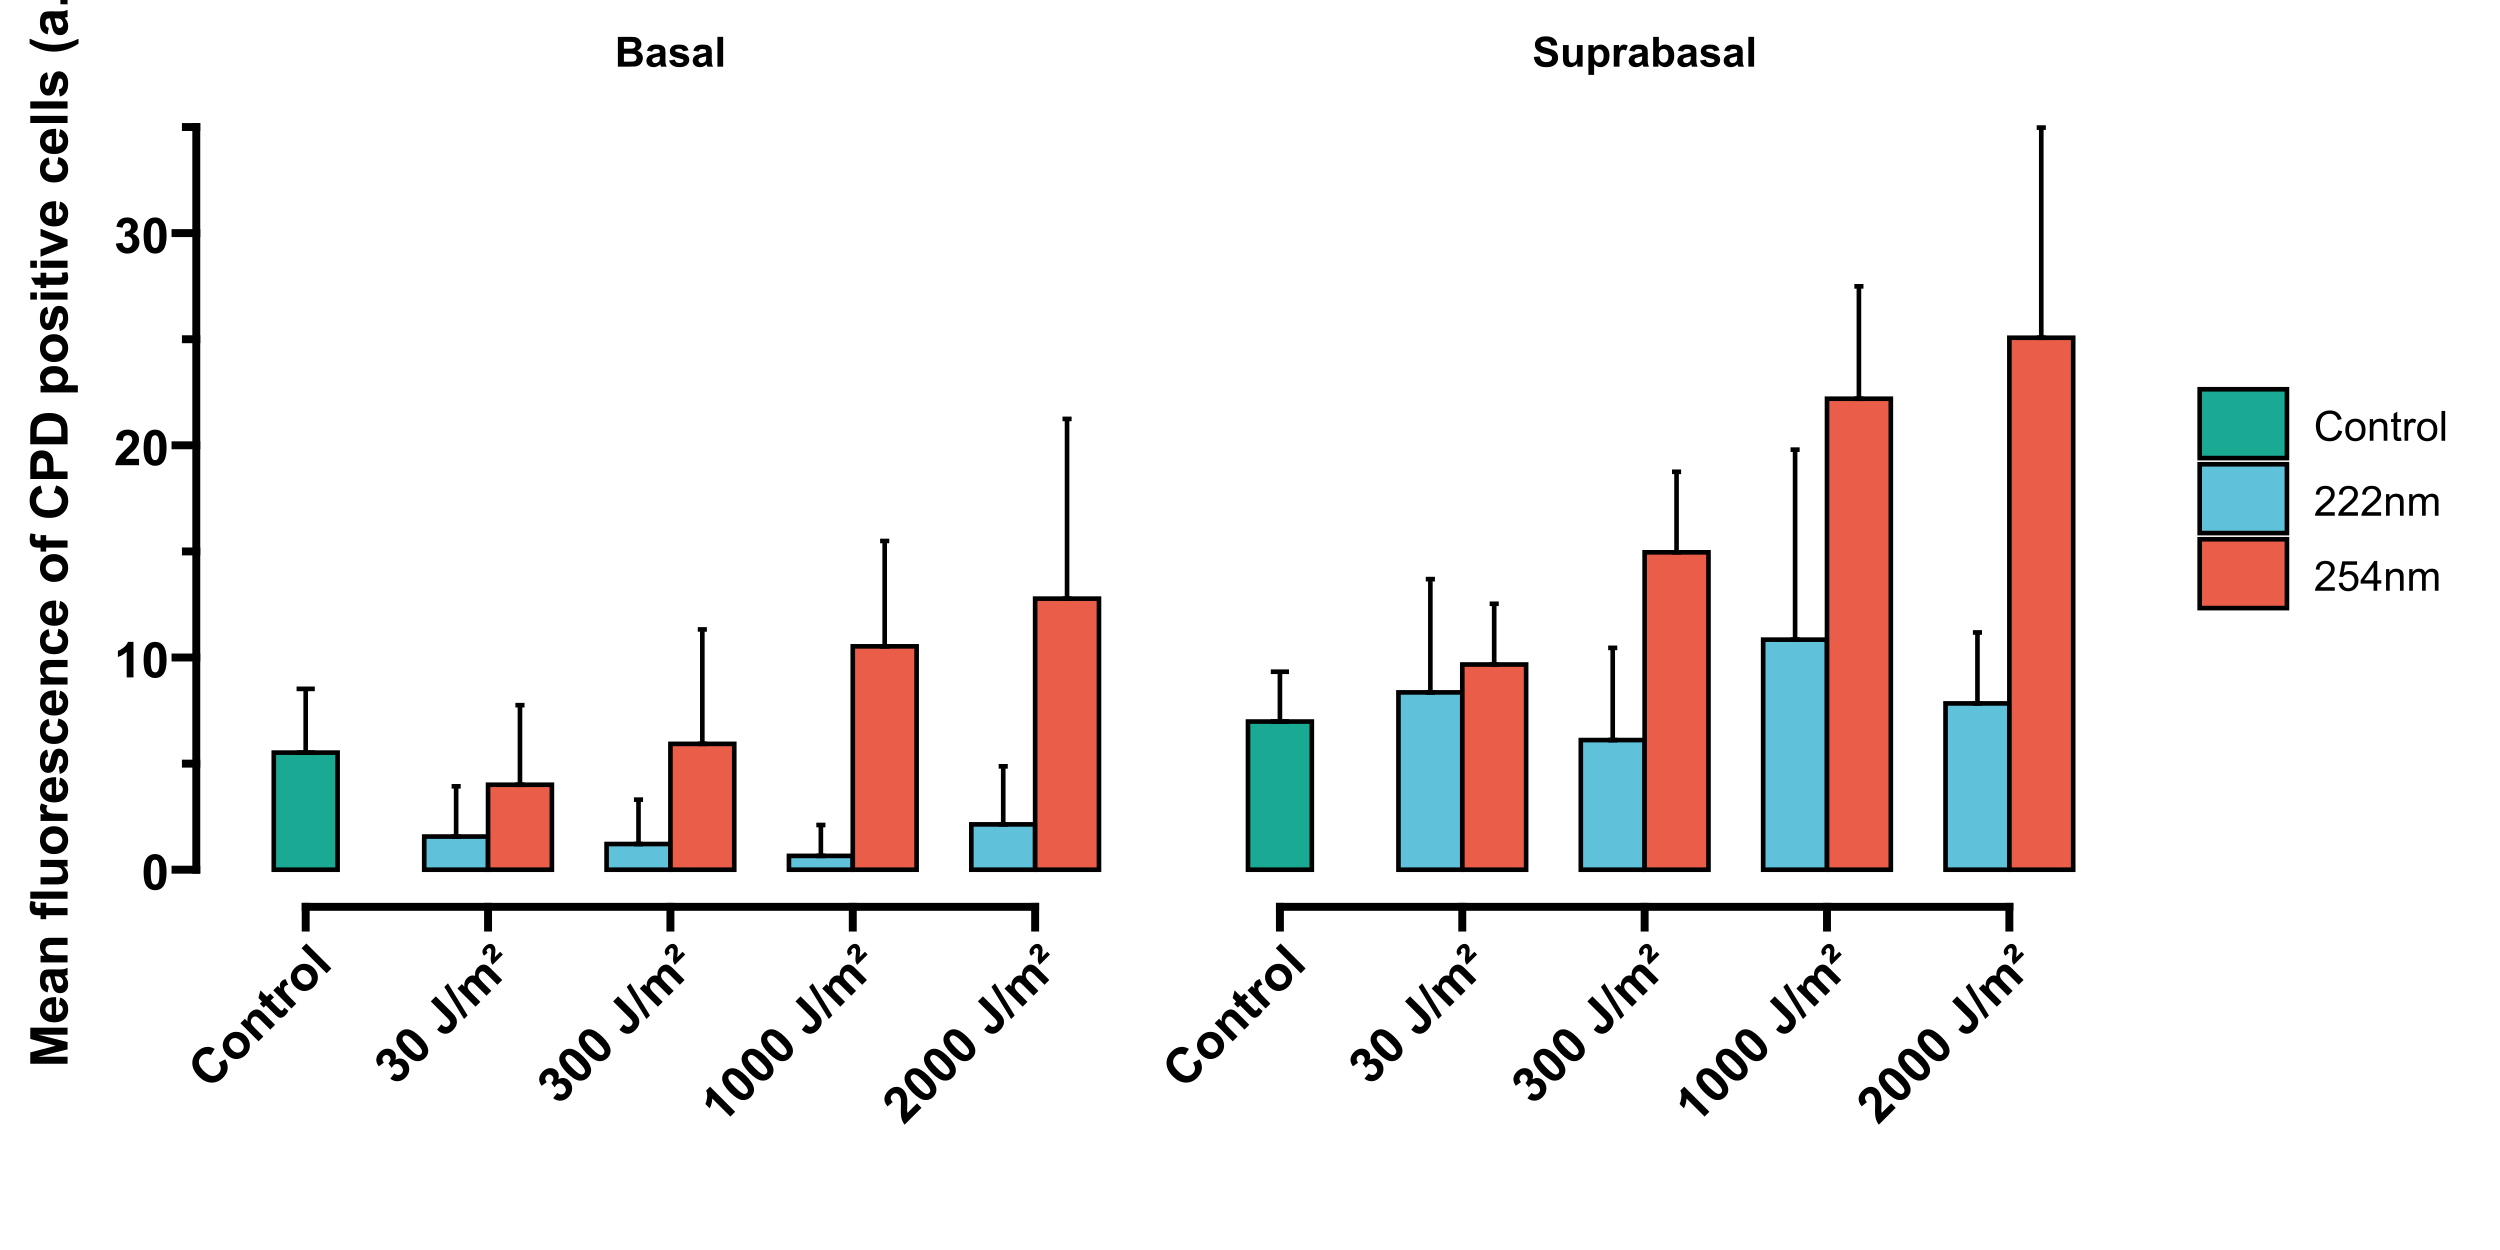 <?xml version="1.0" encoding="UTF-8"?>
<svg xmlns="http://www.w3.org/2000/svg" xmlns:xlink="http://www.w3.org/1999/xlink" width="576" height="288" viewBox="0 0 576 288">
<defs>
<g>
<g id="glyph-0-0">
<path d="M 0.703 -6.871 L 3.449 -6.871 C 3.992 -6.871 4.398 -6.848 4.668 -6.805 C 4.934 -6.758 5.172 -6.664 5.383 -6.52 C 5.594 -6.375 5.77 -6.184 5.91 -5.945 C 6.051 -5.707 6.121 -5.438 6.121 -5.141 C 6.121 -4.82 6.035 -4.523 5.863 -4.258 C 5.688 -3.988 5.453 -3.785 5.156 -3.652 C 5.574 -3.531 5.898 -3.32 6.121 -3.027 C 6.348 -2.734 6.461 -2.391 6.461 -1.992 C 6.461 -1.68 6.387 -1.375 6.242 -1.082 C 6.098 -0.785 5.898 -0.551 5.645 -0.371 C 5.395 -0.195 5.086 -0.086 4.715 -0.047 C 4.484 -0.023 3.926 -0.008 3.043 0 L 0.703 0 L 0.703 -6.871 M 2.09 -5.727 L 2.09 -4.141 L 3 -4.141 C 3.539 -4.141 3.875 -4.148 4.008 -4.164 C 4.246 -4.191 4.434 -4.273 4.566 -4.41 C 4.703 -4.543 4.773 -4.723 4.773 -4.945 C 4.773 -5.156 4.715 -5.332 4.598 -5.465 C 4.48 -5.598 4.305 -5.676 4.074 -5.703 C 3.938 -5.719 3.539 -5.727 2.887 -5.727 L 2.09 -5.727 M 2.09 -2.996 L 2.09 -1.156 L 3.375 -1.156 C 3.875 -1.156 4.191 -1.172 4.328 -1.199 C 4.531 -1.238 4.699 -1.328 4.832 -1.473 C 4.961 -1.621 5.023 -1.812 5.023 -2.059 C 5.023 -2.266 4.977 -2.438 4.875 -2.582 C 4.773 -2.727 4.629 -2.832 4.441 -2.898 C 4.254 -2.961 3.844 -2.996 3.211 -2.996 Z M 2.09 -2.996 "/>
</g>
<g id="glyph-0-1">
<path d="M 1.672 -3.461 L 0.477 -3.676 C 0.613 -4.156 0.844 -4.512 1.172 -4.742 C 1.5 -4.977 1.988 -5.09 2.633 -5.09 C 3.223 -5.09 3.66 -5.02 3.945 -4.883 C 4.234 -4.742 4.438 -4.566 4.555 -4.352 C 4.672 -4.137 4.73 -3.746 4.73 -3.172 L 4.715 -1.637 C 4.715 -1.199 4.738 -0.875 4.777 -0.668 C 4.82 -0.461 4.898 -0.238 5.016 0 L 3.711 0 C 3.68 -0.086 3.637 -0.219 3.586 -0.391 C 3.562 -0.469 3.547 -0.52 3.539 -0.543 C 3.312 -0.324 3.074 -0.16 2.816 -0.051 C 2.562 0.059 2.289 0.113 1.996 0.113 C 1.484 0.113 1.082 -0.027 0.785 -0.305 C 0.488 -0.582 0.344 -0.934 0.344 -1.359 C 0.344 -1.641 0.41 -1.891 0.543 -2.113 C 0.68 -2.332 0.867 -2.5 1.109 -2.617 C 1.352 -2.734 1.699 -2.836 2.156 -2.926 C 2.773 -3.039 3.199 -3.148 3.438 -3.25 L 3.438 -3.379 C 3.438 -3.633 3.375 -3.812 3.25 -3.922 C 3.125 -4.027 2.887 -4.082 2.539 -4.082 C 2.305 -4.082 2.125 -4.035 1.992 -3.945 C 1.859 -3.852 1.754 -3.691 1.672 -3.461 M 3.438 -2.391 C 3.266 -2.336 3 -2.266 2.633 -2.188 C 2.27 -2.109 2.031 -2.035 1.918 -1.961 C 1.746 -1.836 1.66 -1.684 1.66 -1.496 C 1.66 -1.312 1.727 -1.152 1.867 -1.016 C 2.004 -0.883 2.18 -0.816 2.391 -0.816 C 2.629 -0.816 2.855 -0.895 3.07 -1.051 C 3.23 -1.168 3.336 -1.312 3.383 -1.484 C 3.418 -1.598 3.438 -1.812 3.438 -2.129 Z M 3.438 -2.391 "/>
</g>
<g id="glyph-0-2">
<path d="M 0.227 -1.422 L 1.547 -1.621 C 1.602 -1.367 1.719 -1.172 1.891 -1.039 C 2.062 -0.906 2.301 -0.84 2.609 -0.84 C 2.953 -0.84 3.207 -0.902 3.379 -1.027 C 3.496 -1.113 3.555 -1.23 3.555 -1.379 C 3.555 -1.477 3.523 -1.562 3.461 -1.625 C 3.395 -1.688 3.246 -1.746 3.02 -1.801 C 1.957 -2.035 1.281 -2.25 1 -2.441 C 0.605 -2.711 0.406 -3.086 0.406 -3.562 C 0.406 -3.992 0.578 -4.355 0.918 -4.648 C 1.258 -4.945 1.789 -5.09 2.504 -5.09 C 3.184 -5.09 3.691 -4.98 4.023 -4.758 C 4.352 -4.535 4.582 -4.207 4.707 -3.773 L 3.465 -3.543 C 3.41 -3.738 3.309 -3.887 3.16 -3.988 C 3.012 -4.094 2.801 -4.145 2.527 -4.145 C 2.18 -4.145 1.93 -4.094 1.781 -4 C 1.68 -3.93 1.633 -3.84 1.633 -3.73 C 1.633 -3.637 1.676 -3.559 1.762 -3.492 C 1.883 -3.406 2.293 -3.281 2.992 -3.121 C 3.695 -2.961 4.184 -2.766 4.461 -2.535 C 4.738 -2.301 4.875 -1.977 4.875 -1.555 C 4.875 -1.102 4.684 -0.707 4.305 -0.379 C 3.922 -0.051 3.359 0.113 2.609 0.113 C 1.934 0.113 1.395 -0.023 1 -0.301 C 0.605 -0.574 0.348 -0.949 0.227 -1.422 Z M 0.227 -1.422 "/>
</g>
<g id="glyph-0-3">
<path d="M 0.688 0 L 0.688 -6.871 L 2.008 -6.871 L 2.008 0 Z M 0.688 0 "/>
</g>
<g id="glyph-0-4">
<path d="M 0.348 -2.234 L 1.695 -2.367 C 1.777 -1.914 1.941 -1.582 2.191 -1.367 C 2.441 -1.156 2.773 -1.051 3.195 -1.051 C 3.645 -1.051 3.98 -1.145 4.207 -1.332 C 4.434 -1.523 4.547 -1.742 4.547 -1.996 C 4.547 -2.16 4.5 -2.297 4.402 -2.41 C 4.309 -2.527 4.141 -2.625 3.906 -2.711 C 3.742 -2.766 3.371 -2.867 2.793 -3.008 C 2.051 -3.195 1.527 -3.422 1.227 -3.688 C 0.805 -4.066 0.594 -4.527 0.594 -5.07 C 0.594 -5.422 0.695 -5.75 0.895 -6.055 C 1.09 -6.359 1.379 -6.59 1.75 -6.75 C 2.125 -6.91 2.574 -6.988 3.102 -6.988 C 3.965 -6.988 4.613 -6.801 5.051 -6.422 C 5.488 -6.043 5.715 -5.539 5.738 -4.906 L 4.352 -4.848 C 4.289 -5.199 4.164 -5.453 3.969 -5.609 C 3.773 -5.762 3.48 -5.84 3.09 -5.84 C 2.688 -5.84 2.371 -5.758 2.141 -5.594 C 1.996 -5.484 1.922 -5.344 1.922 -5.164 C 1.922 -5.004 1.992 -4.863 2.129 -4.75 C 2.305 -4.602 2.727 -4.449 3.402 -4.289 C 4.078 -4.129 4.578 -3.965 4.902 -3.793 C 5.223 -3.625 5.477 -3.391 5.66 -3.098 C 5.844 -2.801 5.934 -2.438 5.934 -2 C 5.934 -1.609 5.824 -1.238 5.605 -0.895 C 5.387 -0.551 5.078 -0.297 4.68 -0.129 C 4.277 0.039 3.781 0.121 3.184 0.121 C 2.312 0.121 1.648 -0.078 1.18 -0.48 C 0.715 -0.883 0.438 -1.469 0.348 -2.234 Z M 0.348 -2.234 "/>
</g>
<g id="glyph-0-5">
<path d="M 3.965 0 L 3.965 -0.746 C 3.785 -0.48 3.547 -0.27 3.25 -0.117 C 2.957 0.035 2.645 0.113 2.316 0.113 C 1.98 0.113 1.68 0.039 1.414 -0.109 C 1.148 -0.254 0.957 -0.461 0.84 -0.727 C 0.719 -0.992 0.66 -1.359 0.66 -1.828 L 0.66 -4.977 L 1.977 -4.977 L 1.977 -2.691 C 1.977 -1.992 2.004 -1.562 2.051 -1.402 C 2.098 -1.246 2.188 -1.121 2.316 -1.027 C 2.445 -0.938 2.605 -0.891 2.805 -0.891 C 3.027 -0.891 3.23 -0.953 3.406 -1.074 C 3.586 -1.199 3.707 -1.352 3.773 -1.535 C 3.84 -1.719 3.871 -2.164 3.871 -2.879 L 3.871 -4.977 L 5.188 -4.977 L 5.188 0 Z M 3.965 0 "/>
</g>
<g id="glyph-0-6">
<path d="M 0.652 -4.977 L 1.879 -4.977 L 1.879 -4.246 C 2.039 -4.496 2.254 -4.699 2.527 -4.855 C 2.797 -5.012 3.102 -5.09 3.43 -5.09 C 4.008 -5.09 4.5 -4.863 4.902 -4.41 C 5.305 -3.957 5.508 -3.328 5.508 -2.516 C 5.508 -1.688 5.305 -1.039 4.898 -0.578 C 4.492 -0.117 4 0.113 3.422 0.113 C 3.148 0.113 2.898 0.059 2.676 -0.051 C 2.449 -0.16 2.215 -0.348 1.969 -0.613 L 1.969 1.895 L 0.652 1.895 L 0.652 -4.977 M 1.953 -2.574 C 1.953 -2.016 2.066 -1.602 2.289 -1.332 C 2.508 -1.066 2.781 -0.934 3.098 -0.934 C 3.406 -0.934 3.66 -1.055 3.863 -1.301 C 4.066 -1.547 4.168 -1.949 4.168 -2.508 C 4.168 -3.031 4.062 -3.418 3.852 -3.672 C 3.645 -3.922 3.383 -4.051 3.074 -4.051 C 2.754 -4.051 2.484 -3.926 2.273 -3.676 C 2.062 -3.43 1.953 -3.062 1.953 -2.574 Z M 1.953 -2.574 "/>
</g>
<g id="glyph-0-7">
<path d="M 1.949 0 L 0.633 0 L 0.633 -4.977 L 1.855 -4.977 L 1.855 -4.27 C 2.066 -4.605 2.254 -4.824 2.422 -4.93 C 2.59 -5.039 2.777 -5.09 2.992 -5.09 C 3.289 -5.09 3.578 -5.008 3.859 -4.844 L 3.449 -3.695 C 3.227 -3.836 3.023 -3.91 2.832 -3.91 C 2.648 -3.91 2.492 -3.859 2.363 -3.758 C 2.234 -3.656 2.133 -3.473 2.059 -3.207 C 1.988 -2.941 1.949 -2.383 1.949 -1.539 Z M 1.949 0 "/>
</g>
<g id="glyph-0-8">
<path d="M 0.633 0 L 0.633 -6.871 L 1.949 -6.871 L 1.949 -4.398 C 2.355 -4.859 2.836 -5.09 3.395 -5.09 C 4 -5.09 4.5 -4.871 4.898 -4.434 C 5.297 -3.992 5.492 -3.363 5.492 -2.539 C 5.492 -1.691 5.293 -1.035 4.887 -0.578 C 4.48 -0.117 3.992 0.113 3.414 0.113 C 3.129 0.113 2.848 0.043 2.57 -0.102 C 2.293 -0.242 2.055 -0.453 1.855 -0.73 L 1.855 0 L 0.633 0 M 1.941 -2.598 C 1.941 -2.082 2.023 -1.699 2.184 -1.453 C 2.414 -1.102 2.715 -0.93 3.094 -0.93 C 3.383 -0.93 3.633 -1.051 3.836 -1.301 C 4.043 -1.551 4.145 -1.941 4.145 -2.477 C 4.145 -3.043 4.039 -3.453 3.836 -3.707 C 3.629 -3.957 3.363 -4.082 3.043 -4.082 C 2.727 -4.082 2.465 -3.961 2.254 -3.715 C 2.047 -3.469 1.941 -3.098 1.941 -2.598 Z M 1.941 -2.598 "/>
</g>
<g id="glyph-1-0">
<path d="M 2.156 -6.398 L 3.645 -7.172 C 4.102 -6.367 4.281 -5.613 4.184 -4.906 C 4.086 -4.195 3.73 -3.531 3.109 -2.914 C 2.344 -2.145 1.453 -1.777 0.434 -1.809 C -0.582 -1.84 -1.543 -2.309 -2.453 -3.215 C -3.414 -4.176 -3.91 -5.172 -3.945 -6.199 C -3.98 -7.223 -3.594 -8.141 -2.785 -8.949 C -2.082 -9.656 -1.301 -10.02 -0.441 -10.043 C 0.066 -10.059 0.621 -9.902 1.211 -9.574 L 0.336 -8.145 C -0.031 -8.375 -0.41 -8.469 -0.801 -8.426 C -1.191 -8.383 -1.539 -8.207 -1.852 -7.895 C -2.277 -7.469 -2.473 -6.969 -2.43 -6.395 C -2.391 -5.82 -2.027 -5.191 -1.34 -4.504 C -0.609 -3.773 0.043 -3.387 0.613 -3.336 C 1.188 -3.289 1.684 -3.477 2.102 -3.898 C 2.41 -4.207 2.578 -4.57 2.605 -4.992 C 2.633 -5.41 2.48 -5.879 2.156 -6.398 Z M 2.156 -6.398 "/>
</g>
<g id="glyph-1-1">
<path d="M -1.828 -2.473 C -2.195 -2.84 -2.457 -3.285 -2.621 -3.809 C -2.785 -4.336 -2.789 -4.855 -2.641 -5.367 C -2.488 -5.879 -2.207 -6.34 -1.797 -6.75 C -1.168 -7.383 -0.441 -7.695 0.371 -7.688 C 1.188 -7.684 1.906 -7.367 2.535 -6.738 C 3.168 -6.105 3.488 -5.379 3.496 -4.555 C 3.504 -3.73 3.199 -3.008 2.578 -2.391 C 2.195 -2.008 1.742 -1.727 1.223 -1.555 C 0.703 -1.379 0.184 -1.367 -0.332 -1.52 C -0.848 -1.676 -1.348 -1.992 -1.828 -2.473 M -0.633 -3.547 C -0.219 -3.133 0.195 -2.914 0.613 -2.891 C 1.031 -2.867 1.383 -2.996 1.672 -3.285 C 1.961 -3.574 2.094 -3.926 2.07 -4.344 C 2.043 -4.758 1.82 -5.176 1.402 -5.598 C 0.992 -6.008 0.578 -6.223 0.164 -6.25 C -0.254 -6.273 -0.605 -6.141 -0.895 -5.852 C -1.184 -5.562 -1.316 -5.211 -1.293 -4.793 C -1.266 -4.375 -1.047 -3.961 -0.633 -3.547 Z M -0.633 -3.547 "/>
</g>
<g id="glyph-1-2">
<path d="M 4.379 -4.379 L 3.273 -3.273 L 1.141 -5.406 C 0.691 -5.859 0.375 -6.129 0.195 -6.215 C 0.016 -6.297 -0.164 -6.324 -0.344 -6.293 C -0.523 -6.258 -0.688 -6.168 -0.84 -6.02 C -1.031 -5.828 -1.148 -5.602 -1.195 -5.344 C -1.242 -5.09 -1.211 -4.844 -1.094 -4.613 C -0.977 -4.387 -0.684 -4.035 -0.215 -3.57 L 1.676 -1.676 L 0.57 -0.57 L -3.609 -4.75 L -2.582 -5.777 L -1.969 -5.164 C -2.074 -6 -1.852 -6.695 -1.301 -7.25 C -1.055 -7.496 -0.789 -7.672 -0.496 -7.789 C -0.207 -7.902 0.059 -7.941 0.297 -7.91 C 0.539 -7.875 0.766 -7.793 0.977 -7.66 C 1.191 -7.527 1.461 -7.301 1.781 -6.98 Z M 4.379 -4.379 "/>
</g>
<g id="glyph-1-3">
<path d="M -1.684 -6.676 L -0.805 -5.793 L -1.559 -5.039 L 0.125 -3.352 C 0.469 -3.012 0.672 -2.82 0.742 -2.777 C 0.816 -2.738 0.895 -2.723 0.98 -2.738 C 1.07 -2.75 1.152 -2.797 1.223 -2.871 C 1.328 -2.973 1.438 -3.156 1.562 -3.422 L 2.516 -2.656 C 2.367 -2.289 2.133 -1.941 1.809 -1.617 C 1.605 -1.418 1.395 -1.273 1.168 -1.18 C 0.941 -1.086 0.734 -1.055 0.555 -1.086 C 0.375 -1.117 0.18 -1.211 -0.031 -1.363 C -0.184 -1.469 -0.457 -1.715 -0.848 -2.105 L -2.668 -3.93 L -3.176 -3.422 L -4.059 -4.301 L -3.551 -4.809 L -4.379 -5.641 L -3.918 -7.395 L -2.441 -5.918 Z M -1.684 -6.676 "/>
</g>
<g id="glyph-1-4">
<path d="M 1.637 -1.637 L 0.531 -0.531 L -3.648 -4.711 L -2.621 -5.738 L -2.027 -5.145 C -2.133 -5.602 -2.16 -5.945 -2.109 -6.172 C -2.055 -6.402 -1.941 -6.605 -1.762 -6.785 C -1.512 -7.039 -1.199 -7.211 -0.828 -7.305 L -0.203 -6 C -0.512 -5.934 -0.746 -5.82 -0.906 -5.66 C -1.059 -5.504 -1.148 -5.332 -1.172 -5.137 C -1.191 -4.945 -1.125 -4.707 -0.961 -4.422 C -0.801 -4.137 -0.363 -3.641 0.348 -2.93 Z M 1.637 -1.637 "/>
</g>
<g id="glyph-1-5">
<path d="M 0.578 -0.578 L -5.191 -6.348 L -4.086 -7.453 L 1.684 -1.684 Z M 0.578 -0.578 "/>
</g>
<g id="glyph-1-6">
<path d="M -1.227 -1.836 L -0.289 -3.035 C 0.02 -2.797 0.32 -2.68 0.613 -2.684 C 0.906 -2.691 1.16 -2.797 1.375 -3.012 C 1.602 -3.238 1.707 -3.52 1.691 -3.848 C 1.672 -4.176 1.52 -4.488 1.223 -4.781 C 0.945 -5.059 0.652 -5.207 0.34 -5.219 C 0.027 -5.23 -0.238 -5.133 -0.453 -4.918 C -0.594 -4.773 -0.734 -4.578 -0.879 -4.324 L -1.656 -5.348 C -1.352 -5.641 -1.188 -5.934 -1.168 -6.23 C -1.148 -6.523 -1.25 -6.785 -1.48 -7.016 C -1.676 -7.207 -1.887 -7.305 -2.117 -7.305 C -2.348 -7.305 -2.559 -7.211 -2.75 -7.02 C -2.941 -6.828 -3.035 -6.602 -3.039 -6.336 C -3.043 -6.07 -2.93 -5.801 -2.707 -5.52 L -3.902 -4.672 C -4.18 -5.094 -4.352 -5.477 -4.418 -5.828 C -4.48 -6.18 -4.445 -6.543 -4.309 -6.918 C -4.172 -7.293 -3.945 -7.641 -3.629 -7.957 C -3.086 -8.5 -2.477 -8.766 -1.801 -8.746 C -1.25 -8.734 -0.793 -8.547 -0.438 -8.191 C 0.07 -7.684 0.195 -7.004 -0.055 -6.148 C 0.348 -6.406 0.77 -6.512 1.215 -6.465 C 1.66 -6.418 2.055 -6.219 2.406 -5.867 C 2.91 -5.363 3.156 -4.746 3.145 -4.02 C 3.133 -3.293 2.852 -2.652 2.297 -2.102 C 1.777 -1.578 1.191 -1.297 0.551 -1.254 C -0.094 -1.211 -0.688 -1.402 -1.227 -1.836 Z M -1.227 -1.836 "/>
</g>
<g id="glyph-1-7">
<path d="M -3.582 -8.008 C -3.023 -8.566 -2.387 -8.801 -1.672 -8.719 C -0.824 -8.621 0.145 -8.027 1.238 -6.93 C 2.332 -5.84 2.926 -4.867 3.027 -4.012 C 3.109 -3.305 2.871 -2.672 2.309 -2.113 C 1.75 -1.551 1.082 -1.316 0.305 -1.402 C -0.469 -1.492 -1.41 -2.09 -2.52 -3.195 C -3.605 -4.281 -4.199 -5.254 -4.297 -6.109 C -4.379 -6.816 -4.141 -7.445 -3.582 -8.008 M -2.664 -7.09 C -2.797 -6.953 -2.875 -6.793 -2.895 -6.602 C -2.914 -6.414 -2.844 -6.18 -2.68 -5.898 C -2.469 -5.539 -2.027 -5.02 -1.352 -4.34 C -0.672 -3.664 -0.176 -3.234 0.148 -3.047 C 0.469 -2.863 0.723 -2.781 0.91 -2.801 C 1.098 -2.82 1.258 -2.898 1.395 -3.031 C 1.527 -3.164 1.605 -3.328 1.625 -3.516 C 1.645 -3.707 1.57 -3.941 1.41 -4.219 C 1.203 -4.578 0.758 -5.098 0.082 -5.773 C -0.594 -6.453 -1.094 -6.883 -1.414 -7.066 C -1.738 -7.254 -1.992 -7.336 -2.18 -7.316 C -2.371 -7.297 -2.531 -7.223 -2.664 -7.09 Z M -2.664 -7.09 "/>
</g>
<g id="glyph-1-8">
</g>
<g id="glyph-1-9">
<path d="M -3.102 -8.438 L -1.941 -9.602 L 1.711 -5.949 C 2.191 -5.469 2.516 -5.059 2.688 -4.719 C 2.91 -4.27 2.977 -3.797 2.883 -3.297 C 2.789 -2.797 2.5 -2.305 2.016 -1.82 C 1.445 -1.25 0.848 -0.969 0.223 -0.98 C -0.402 -0.992 -1.027 -1.309 -1.645 -1.922 L -0.672 -3.145 C -0.328 -2.828 -0.047 -2.641 0.172 -2.59 C 0.508 -2.508 0.801 -2.598 1.059 -2.855 C 1.32 -3.113 1.43 -3.371 1.387 -3.629 C 1.348 -3.883 1.094 -4.246 0.625 -4.711 Z M -3.102 -8.438 "/>
</g>
<g id="glyph-1-10">
<path d="M 0.086 0.109 L -4.453 -7.285 L -3.621 -8.117 L 0.902 -0.703 Z M 0.086 0.109 "/>
</g>
<g id="glyph-1-11">
<path d="M -3.684 -4.676 L -2.664 -5.695 L -2.094 -5.125 C -2.172 -5.934 -1.961 -6.59 -1.457 -7.094 C -1.188 -7.359 -0.902 -7.539 -0.594 -7.625 C -0.289 -7.711 0.039 -7.707 0.391 -7.609 C 0.352 -8.016 0.383 -8.379 0.484 -8.703 C 0.586 -9.023 0.758 -9.309 1 -9.551 C 1.309 -9.855 1.629 -10.055 1.965 -10.141 C 2.305 -10.23 2.645 -10.203 2.992 -10.07 C 3.246 -9.965 3.574 -9.715 3.973 -9.316 L 6.645 -6.645 L 5.539 -5.539 L 3.148 -7.926 C 2.734 -8.34 2.43 -8.57 2.23 -8.617 C 1.973 -8.672 1.734 -8.594 1.523 -8.379 C 1.367 -8.227 1.27 -8.031 1.227 -7.801 C 1.188 -7.57 1.227 -7.332 1.348 -7.09 C 1.469 -6.848 1.727 -6.531 2.121 -6.137 L 4.129 -4.129 L 3.023 -3.023 L 0.73 -5.312 C 0.324 -5.719 0.043 -5.965 -0.113 -6.043 C -0.273 -6.121 -0.422 -6.148 -0.562 -6.121 C -0.703 -6.098 -0.844 -6.016 -0.984 -5.871 C -1.156 -5.703 -1.262 -5.504 -1.309 -5.273 C -1.352 -5.047 -1.316 -4.816 -1.203 -4.582 C -1.09 -4.352 -0.832 -4.035 -0.43 -3.633 L 1.602 -1.602 L 0.496 -0.496 Z M -3.684 -4.676 "/>
</g>
<g id="glyph-1-12">
<path d="M -0.996 -5.973 L -0.375 -5.348 L -2.762 -2.961 C -2.957 -3.211 -3.086 -3.484 -3.148 -3.773 C -3.207 -4.062 -3.199 -4.562 -3.113 -5.27 C -3.047 -5.805 -3.023 -6.137 -3.039 -6.273 C -3.059 -6.457 -3.117 -6.598 -3.219 -6.699 C -3.316 -6.797 -3.426 -6.84 -3.551 -6.832 C -3.672 -6.824 -3.801 -6.754 -3.938 -6.621 C -4.07 -6.488 -4.137 -6.355 -4.141 -6.227 C -4.141 -6.094 -4.062 -5.938 -3.906 -5.746 L -4.711 -5.066 C -4.98 -5.41 -5.105 -5.734 -5.09 -6.035 C -5.066 -6.43 -4.863 -6.82 -4.48 -7.203 C -4.113 -7.566 -3.75 -7.762 -3.391 -7.789 C -3.031 -7.812 -2.734 -7.711 -2.508 -7.48 C -2.367 -7.34 -2.262 -7.176 -2.195 -6.988 C -2.129 -6.801 -2.09 -6.574 -2.086 -6.305 C -2.086 -6.168 -2.117 -5.844 -2.176 -5.332 C -2.211 -5.062 -2.23 -4.863 -2.23 -4.734 Z M -0.996 -5.973 "/>
</g>
<g id="glyph-1-13">
<path d="M 3.172 -3.172 L 2.066 -2.066 L -2.102 -6.234 C -2.129 -5.453 -2.324 -4.695 -2.691 -3.969 L -3.695 -4.973 C -3.5 -5.355 -3.367 -5.848 -3.293 -6.449 C -3.219 -7.051 -3.293 -7.59 -3.52 -8.07 L -2.621 -8.965 Z M 3.172 -3.172 "/>
</g>
<g id="glyph-1-14">
<path d="M 3.051 -5.105 L 4.078 -4.078 L 0.199 -0.199 C -0.145 -0.633 -0.387 -1.125 -0.527 -1.684 C -0.664 -2.242 -0.711 -3.117 -0.664 -4.309 C -0.633 -5.273 -0.641 -5.895 -0.691 -6.172 C -0.77 -6.551 -0.918 -6.855 -1.141 -7.078 C -1.387 -7.324 -1.645 -7.445 -1.91 -7.445 C -2.176 -7.445 -2.422 -7.332 -2.656 -7.098 C -2.887 -6.867 -3 -6.613 -3 -6.336 C -2.996 -6.062 -2.844 -5.75 -2.543 -5.406 L -3.754 -4.418 C -4.297 -5.09 -4.527 -5.734 -4.449 -6.344 C -4.367 -6.957 -4.066 -7.523 -3.547 -8.043 C -2.977 -8.609 -2.375 -8.906 -1.742 -8.922 C -1.109 -8.941 -0.566 -8.723 -0.109 -8.266 C 0.148 -8.008 0.352 -7.711 0.492 -7.383 C 0.633 -7.055 0.73 -6.664 0.789 -6.203 C 0.824 -5.898 0.828 -5.41 0.801 -4.742 C 0.77 -4.074 0.762 -3.641 0.773 -3.441 C 0.785 -3.242 0.812 -3.066 0.855 -2.91 Z M 3.051 -5.105 "/>
</g>
<g id="glyph-2-0">
<path d="M 3.129 -8.195 C 3.918 -8.195 4.535 -7.91 4.98 -7.348 C 5.512 -6.68 5.777 -5.57 5.777 -4.023 C 5.777 -2.48 5.512 -1.371 4.977 -0.695 C 4.535 -0.141 3.918 0.141 3.129 0.141 C 2.336 0.141 1.695 -0.168 1.207 -0.777 C 0.723 -1.387 0.48 -2.477 0.48 -4.043 C 0.48 -5.578 0.746 -6.684 1.281 -7.359 C 1.723 -7.914 2.336 -8.195 3.129 -8.195 M 3.129 -6.898 C 2.938 -6.898 2.77 -6.836 2.621 -6.715 C 2.473 -6.594 2.359 -6.379 2.277 -6.066 C 2.168 -5.664 2.113 -4.98 2.113 -4.023 C 2.113 -3.066 2.164 -2.41 2.262 -2.051 C 2.355 -1.691 2.477 -1.453 2.625 -1.336 C 2.77 -1.219 2.938 -1.156 3.129 -1.156 C 3.316 -1.156 3.488 -1.219 3.637 -1.34 C 3.785 -1.461 3.898 -1.676 3.98 -1.988 C 4.086 -2.387 4.141 -3.066 4.141 -4.023 C 4.141 -4.98 4.094 -5.641 3.996 -5.996 C 3.898 -6.355 3.777 -6.594 3.633 -6.715 C 3.484 -6.836 3.316 -6.898 3.129 -6.898 Z M 3.129 -6.898 "/>
</g>
<g id="glyph-2-1">
<path d="M 4.488 0 L 2.922 0 L 2.922 -5.895 C 2.352 -5.359 1.676 -4.965 0.902 -4.711 L 0.902 -6.129 C 1.309 -6.262 1.754 -6.516 2.23 -6.887 C 2.711 -7.262 3.039 -7.695 3.219 -8.195 L 4.488 -8.195 Z M 4.488 0 "/>
</g>
<g id="glyph-2-2">
<path d="M 5.766 -1.453 L 5.766 0 L 0.285 0 C 0.344 -0.551 0.52 -1.07 0.816 -1.562 C 1.113 -2.055 1.703 -2.707 2.578 -3.52 C 3.281 -4.176 3.715 -4.621 3.875 -4.855 C 4.09 -5.176 4.195 -5.496 4.195 -5.812 C 4.195 -6.16 4.102 -6.43 3.914 -6.617 C 3.73 -6.805 3.469 -6.898 3.141 -6.898 C 2.812 -6.898 2.555 -6.797 2.359 -6.602 C 2.168 -6.406 2.055 -6.078 2.027 -5.621 L 0.469 -5.777 C 0.559 -6.641 0.852 -7.258 1.34 -7.633 C 1.832 -8.008 2.445 -8.195 3.18 -8.195 C 3.984 -8.195 4.617 -7.977 5.078 -7.543 C 5.535 -7.109 5.766 -6.566 5.766 -5.922 C 5.766 -5.555 5.699 -5.207 5.57 -4.875 C 5.438 -4.543 5.23 -4.191 4.941 -3.828 C 4.754 -3.59 4.414 -3.242 3.918 -2.789 C 3.426 -2.336 3.113 -2.035 2.98 -1.887 C 2.848 -1.738 2.742 -1.594 2.66 -1.453 Z M 5.766 -1.453 "/>
</g>
<g id="glyph-2-3">
<path d="M 0.43 -2.164 L 1.941 -2.348 C 1.992 -1.965 2.121 -1.668 2.332 -1.465 C 2.543 -1.262 2.801 -1.156 3.102 -1.156 C 3.422 -1.156 3.695 -1.281 3.914 -1.523 C 4.137 -1.77 4.246 -2.102 4.246 -2.516 C 4.246 -2.91 4.141 -3.223 3.93 -3.449 C 3.719 -3.68 3.461 -3.797 3.156 -3.797 C 2.957 -3.797 2.715 -3.758 2.438 -3.68 L 2.609 -4.953 C 3.035 -4.941 3.355 -5.035 3.578 -5.23 C 3.801 -5.426 3.914 -5.684 3.914 -6.008 C 3.914 -6.281 3.832 -6.5 3.668 -6.664 C 3.504 -6.828 3.289 -6.906 3.016 -6.906 C 2.75 -6.906 2.523 -6.816 2.332 -6.629 C 2.145 -6.445 2.027 -6.172 1.988 -5.816 L 0.547 -6.062 C 0.645 -6.555 0.797 -6.949 1 -7.246 C 1.203 -7.539 1.484 -7.773 1.844 -7.941 C 2.207 -8.109 2.613 -8.195 3.062 -8.195 C 3.828 -8.195 4.445 -7.949 4.91 -7.457 C 5.293 -7.059 5.484 -6.605 5.484 -6.102 C 5.484 -5.383 5.09 -4.812 4.309 -4.387 C 4.777 -4.285 5.148 -4.062 5.43 -3.711 C 5.711 -3.363 5.852 -2.941 5.852 -2.449 C 5.852 -1.734 5.59 -1.121 5.066 -0.617 C 4.543 -0.113 3.891 0.141 3.113 0.141 C 2.375 0.141 1.762 -0.074 1.273 -0.5 C 0.789 -0.922 0.508 -1.48 0.43 -2.164 Z M 0.43 -2.164 "/>
</g>
<g id="glyph-3-0">
<path d="M 0 -0.852 L -8.59 -0.852 L -8.59 -3.445 L -2.73 -5.004 L -8.59 -6.547 L -8.59 -9.148 L 0 -9.148 L 0 -7.535 L -6.762 -7.535 L 0 -5.828 L 0 -4.16 L -6.762 -2.461 L 0 -2.461 Z M 0 -0.852 "/>
</g>
<g id="glyph-3-1">
<path d="M -1.98 -4.465 L -1.703 -6.105 C -1.102 -5.895 -0.645 -5.562 -0.332 -5.105 C -0.016 -4.652 0.141 -4.082 0.141 -3.398 C 0.141 -2.316 -0.215 -1.516 -0.918 -0.996 C -1.484 -0.586 -2.203 -0.383 -3.062 -0.383 C -4.094 -0.383 -4.902 -0.652 -5.488 -1.191 C -6.07 -1.73 -6.363 -2.41 -6.363 -3.234 C -6.363 -4.16 -6.059 -4.891 -5.445 -5.426 C -4.836 -5.961 -3.898 -6.219 -2.637 -6.195 L -2.637 -2.07 C -2.148 -2.078 -1.77 -2.211 -1.496 -2.469 C -1.227 -2.719 -1.09 -3.035 -1.09 -3.414 C -1.09 -3.672 -1.16 -3.891 -1.301 -4.066 C -1.441 -4.242 -1.668 -4.375 -1.98 -4.465 M -3.645 -4.559 C -4.121 -4.547 -4.484 -4.422 -4.73 -4.188 C -4.98 -3.957 -5.102 -3.668 -5.102 -3.336 C -5.102 -2.973 -4.973 -2.676 -4.711 -2.445 C -4.449 -2.211 -4.094 -2.094 -3.645 -2.098 Z M -3.645 -4.559 "/>
</g>
<g id="glyph-3-2">
<path d="M -4.324 -2.094 L -4.594 -0.598 C -5.195 -0.766 -5.641 -1.055 -5.93 -1.465 C -6.219 -1.875 -6.363 -2.484 -6.363 -3.293 C -6.363 -4.027 -6.277 -4.574 -6.102 -4.934 C -5.93 -5.293 -5.707 -5.547 -5.441 -5.691 C -5.172 -5.84 -4.68 -5.914 -3.965 -5.914 L -2.043 -5.895 C -1.496 -5.895 -1.094 -5.922 -0.836 -5.973 C -0.574 -6.027 -0.297 -6.125 0 -6.27 L 0 -4.641 C -0.109 -4.598 -0.273 -4.543 -0.484 -4.484 C -0.582 -4.453 -0.648 -4.438 -0.68 -4.422 C -0.406 -4.141 -0.199 -3.84 -0.062 -3.523 C 0.07 -3.199 0.141 -2.859 0.141 -2.496 C 0.141 -1.855 -0.035 -1.352 -0.379 -0.98 C -0.727 -0.613 -1.168 -0.43 -1.699 -0.43 C -2.051 -0.43 -2.363 -0.512 -2.641 -0.68 C -2.914 -0.848 -3.125 -1.082 -3.273 -1.387 C -3.418 -1.688 -3.547 -2.125 -3.656 -2.695 C -3.801 -3.465 -3.934 -3.996 -4.062 -4.297 L -4.227 -4.297 C -4.539 -4.297 -4.766 -4.215 -4.902 -4.062 C -5.035 -3.902 -5.102 -3.609 -5.102 -3.176 C -5.102 -2.883 -5.047 -2.656 -4.93 -2.492 C -4.816 -2.328 -4.613 -2.191 -4.324 -2.094 M -2.988 -4.297 C -2.918 -4.086 -2.832 -3.75 -2.734 -3.293 C -2.637 -2.836 -2.543 -2.539 -2.449 -2.398 C -2.297 -2.18 -2.102 -2.074 -1.867 -2.074 C -1.637 -2.074 -1.438 -2.16 -1.27 -2.332 C -1.102 -2.504 -1.02 -2.723 -1.02 -2.988 C -1.02 -3.285 -1.117 -3.57 -1.312 -3.836 C -1.461 -4.039 -1.641 -4.168 -1.855 -4.23 C -1.996 -4.273 -2.266 -4.297 -2.66 -4.297 Z M -2.988 -4.297 "/>
</g>
<g id="glyph-3-3">
<path d="M 0 -6.523 L 0 -4.875 L -3.176 -4.875 C -3.848 -4.875 -4.281 -4.84 -4.48 -4.77 C -4.676 -4.699 -4.828 -4.586 -4.938 -4.426 C -5.047 -4.27 -5.102 -4.078 -5.102 -3.855 C -5.102 -3.57 -5.023 -3.312 -4.867 -3.09 C -4.711 -2.859 -4.508 -2.707 -4.25 -2.621 C -3.992 -2.539 -3.512 -2.496 -2.82 -2.496 L 0 -2.496 L 0 -0.852 L -6.223 -0.852 L -6.223 -2.379 L -5.309 -2.379 C -6.012 -2.922 -6.363 -3.605 -6.363 -4.43 C -6.363 -4.793 -6.297 -5.125 -6.168 -5.426 C -6.035 -5.727 -5.867 -5.953 -5.664 -6.109 C -5.461 -6.262 -5.23 -6.371 -4.977 -6.43 C -4.715 -6.492 -4.348 -6.523 -3.867 -6.523 Z M 0 -6.523 "/>
</g>
<g id="glyph-3-4">
</g>
<g id="glyph-3-5">
<path d="M -6.223 -0.141 L -6.223 -1.055 L -6.691 -1.055 C -7.215 -1.055 -7.605 -1.109 -7.863 -1.223 C -8.121 -1.332 -8.332 -1.539 -8.492 -1.836 C -8.656 -2.137 -8.734 -2.512 -8.734 -2.973 C -8.734 -3.441 -8.664 -3.898 -8.523 -4.348 L -7.375 -4.125 C -7.438 -3.863 -7.469 -3.609 -7.469 -3.371 C -7.469 -3.129 -7.414 -2.961 -7.305 -2.855 C -7.191 -2.754 -6.977 -2.703 -6.664 -2.703 L -6.223 -2.703 L -6.223 -3.934 L -4.93 -3.934 L -4.93 -2.703 L 0 -2.703 L 0 -1.055 L -4.93 -1.055 L -4.93 -0.141 Z M -6.223 -0.141 "/>
</g>
<g id="glyph-3-6">
<path d="M 0 -0.859 L -8.59 -0.863 L -8.59 -2.508 L 0 -2.508 Z M 0 -0.859 "/>
</g>
<g id="glyph-3-7">
<path d="M 0 -4.957 L -0.93 -4.957 C -0.598 -4.73 -0.336 -4.434 -0.145 -4.062 C 0.043 -3.695 0.141 -3.305 0.141 -2.895 C 0.141 -2.477 0.047 -2.102 -0.133 -1.77 C -0.316 -1.438 -0.574 -1.195 -0.906 -1.047 C -1.238 -0.898 -1.699 -0.828 -2.285 -0.828 L -6.223 -0.828 L -6.223 -2.473 L -3.363 -2.473 C -2.488 -2.473 -1.953 -2.504 -1.754 -2.562 C -1.559 -2.625 -1.402 -2.734 -1.285 -2.895 C -1.172 -3.055 -1.113 -3.258 -1.113 -3.504 C -1.113 -3.785 -1.191 -4.039 -1.344 -4.258 C -1.5 -4.484 -1.691 -4.633 -1.918 -4.719 C -2.148 -4.797 -2.707 -4.84 -3.598 -4.84 L -6.223 -4.84 L -6.223 -6.484 L 0 -6.484 Z M 0 -4.957 "/>
</g>
<g id="glyph-3-8">
<path d="M -3.199 -0.48 C -3.746 -0.48 -4.273 -0.617 -4.789 -0.887 C -5.297 -1.156 -5.688 -1.535 -5.961 -2.031 C -6.227 -2.523 -6.363 -3.078 -6.363 -3.688 C -6.363 -4.625 -6.059 -5.398 -5.445 -6 C -4.836 -6.602 -4.062 -6.902 -3.129 -6.902 C -2.188 -6.902 -1.406 -6.598 -0.789 -5.992 C -0.168 -5.383 0.141 -4.617 0.141 -3.695 C 0.141 -3.125 0.012 -2.582 -0.246 -2.066 C -0.504 -1.547 -0.883 -1.156 -1.379 -0.887 C -1.879 -0.617 -2.484 -0.48 -3.199 -0.48 M -3.109 -2.168 C -2.492 -2.168 -2.023 -2.312 -1.691 -2.609 C -1.363 -2.898 -1.199 -3.262 -1.199 -3.691 C -1.199 -4.121 -1.363 -4.48 -1.691 -4.773 C -2.02 -5.062 -2.496 -5.211 -3.121 -5.211 C -3.73 -5.211 -4.203 -5.062 -4.531 -4.773 C -4.859 -4.48 -5.023 -4.121 -5.023 -3.691 C -5.023 -3.262 -4.859 -2.902 -4.531 -2.609 C -4.203 -2.316 -3.727 -2.168 -3.109 -2.168 Z M -3.109 -2.168 "/>
</g>
<g id="glyph-3-9">
<path d="M 0 -2.438 L 0 -0.789 L -6.223 -0.793 L -6.223 -2.32 L -5.336 -2.32 C -5.754 -2.582 -6.031 -2.816 -6.164 -3.027 C -6.297 -3.234 -6.363 -3.473 -6.363 -3.738 C -6.363 -4.113 -6.258 -4.473 -6.055 -4.82 L -4.617 -4.312 C -4.797 -4.035 -4.887 -3.777 -4.887 -3.539 C -4.887 -3.309 -4.824 -3.113 -4.695 -2.953 C -4.57 -2.793 -4.34 -2.668 -4.008 -2.574 C -3.676 -2.484 -2.98 -2.438 -1.922 -2.438 Z M 0 -2.438 "/>
</g>
<g id="glyph-3-10">
<path d="M -1.773 -0.281 L -2.027 -1.934 C -1.707 -2.004 -1.465 -2.145 -1.297 -2.359 C -1.133 -2.574 -1.047 -2.875 -1.047 -3.266 C -1.047 -3.688 -1.125 -4.008 -1.281 -4.227 C -1.391 -4.367 -1.539 -4.441 -1.723 -4.441 C -1.848 -4.441 -1.949 -4.402 -2.031 -4.324 C -2.109 -4.242 -2.184 -4.059 -2.25 -3.773 C -2.543 -2.445 -2.809 -1.602 -3.055 -1.25 C -3.387 -0.758 -3.855 -0.512 -4.453 -0.512 C -4.992 -0.512 -5.445 -0.723 -5.812 -1.148 C -6.18 -1.574 -6.363 -2.234 -6.363 -3.129 C -6.363 -3.98 -6.223 -4.613 -5.945 -5.027 C -5.668 -5.441 -5.258 -5.727 -4.719 -5.883 L -4.43 -4.328 C -4.672 -4.262 -4.859 -4.137 -4.984 -3.953 C -5.117 -3.766 -5.18 -3.5 -5.18 -3.16 C -5.18 -2.727 -5.117 -2.414 -5 -2.227 C -4.91 -2.102 -4.801 -2.039 -4.664 -2.039 C -4.547 -2.039 -4.445 -2.094 -4.367 -2.203 C -4.254 -2.352 -4.102 -2.863 -3.902 -3.742 C -3.703 -4.617 -3.457 -5.23 -3.168 -5.578 C -2.875 -5.922 -2.469 -6.094 -1.945 -6.094 C -1.375 -6.094 -0.883 -5.855 -0.473 -5.379 C -0.066 -4.902 0.141 -4.195 0.141 -3.266 C 0.141 -2.414 -0.031 -1.746 -0.375 -1.25 C -0.719 -0.758 -1.184 -0.434 -1.773 -0.281 Z M -1.773 -0.281 "/>
</g>
<g id="glyph-3-11">
<path d="M -4.383 -6.289 L -4.09 -4.664 C -4.414 -4.609 -4.656 -4.484 -4.82 -4.293 C -4.984 -4.098 -5.07 -3.848 -5.07 -3.539 C -5.07 -3.129 -4.926 -2.801 -4.645 -2.559 C -4.359 -2.312 -3.887 -2.191 -3.223 -2.191 C -2.484 -2.191 -1.961 -2.316 -1.656 -2.562 C -1.352 -2.812 -1.199 -3.145 -1.199 -3.562 C -1.199 -3.875 -1.289 -4.133 -1.469 -4.328 C -1.645 -4.531 -1.949 -4.672 -2.383 -4.75 L -2.109 -6.367 C -1.367 -6.199 -0.805 -5.879 -0.426 -5.402 C -0.051 -4.926 0.141 -4.285 0.141 -3.484 C 0.141 -2.574 -0.145 -1.852 -0.719 -1.309 C -1.293 -0.77 -2.09 -0.5 -3.105 -0.5 C -4.133 -0.5 -4.934 -0.77 -5.504 -1.312 C -6.078 -1.855 -6.363 -2.59 -6.363 -3.516 C -6.363 -4.273 -6.199 -4.875 -5.875 -5.324 C -5.547 -5.77 -5.051 -6.09 -4.383 -6.289 Z M -4.383 -6.289 "/>
</g>
<g id="glyph-3-12">
<path d="M -3.156 -6.367 L -2.625 -8.051 C -1.688 -7.793 -0.992 -7.363 -0.535 -6.766 C -0.082 -6.164 0.148 -5.402 0.148 -4.484 C 0.148 -3.34 -0.242 -2.402 -1.023 -1.672 C -1.801 -0.934 -2.867 -0.57 -4.219 -0.57 C -5.648 -0.57 -6.758 -0.938 -7.551 -1.676 C -8.34 -2.414 -8.734 -3.383 -8.734 -4.59 C -8.734 -5.637 -8.426 -6.492 -7.805 -7.148 C -7.438 -7.539 -6.91 -7.832 -6.223 -8.027 L -5.812 -6.312 C -6.258 -6.207 -6.609 -5.996 -6.867 -5.676 C -7.125 -5.352 -7.254 -4.961 -7.254 -4.5 C -7.254 -3.863 -7.023 -3.348 -6.57 -2.949 C -6.109 -2.555 -5.371 -2.355 -4.348 -2.355 C -3.262 -2.355 -2.488 -2.551 -2.027 -2.941 C -1.566 -3.332 -1.336 -3.84 -1.336 -4.465 C -1.336 -4.926 -1.48 -5.32 -1.773 -5.656 C -2.066 -5.984 -2.527 -6.223 -3.156 -6.367 Z M -3.156 -6.367 "/>
</g>
<g id="glyph-3-13">
<path d="M 0 -0.875 L -8.59 -0.875 L -8.59 -3.656 C -8.59 -4.711 -8.547 -5.398 -8.461 -5.719 C -8.332 -6.211 -8.051 -6.621 -7.621 -6.957 C -7.188 -7.285 -6.629 -7.453 -5.945 -7.453 C -5.418 -7.453 -4.977 -7.355 -4.617 -7.164 C -4.258 -6.973 -3.977 -6.73 -3.77 -6.438 C -3.566 -6.141 -3.43 -5.84 -3.363 -5.539 C -3.281 -5.121 -3.238 -4.523 -3.238 -3.738 L -3.242 -2.609 L 0 -2.609 L 0 -0.875 M -7.137 -2.609 L -4.699 -2.609 L -4.699 -3.559 C -4.699 -4.238 -4.742 -4.695 -4.836 -4.93 C -4.922 -5.156 -5.062 -5.34 -5.258 -5.469 C -5.445 -5.602 -5.668 -5.664 -5.922 -5.664 C -6.234 -5.664 -6.492 -5.574 -6.695 -5.391 C -6.898 -5.207 -7.027 -4.973 -7.078 -4.695 C -7.117 -4.484 -7.137 -4.07 -7.137 -3.445 Z M -7.137 -2.609 "/>
</g>
<g id="glyph-3-14">
<path d="M -8.59 -0.867 L -8.59 -4.039 C -8.59 -4.754 -8.535 -5.297 -8.426 -5.672 C -8.277 -6.176 -8.012 -6.605 -7.633 -6.969 C -7.254 -7.324 -6.793 -7.602 -6.242 -7.789 C -5.695 -7.977 -5.016 -8.07 -4.211 -8.07 C -3.504 -8.07 -2.895 -7.98 -2.383 -7.805 C -1.758 -7.59 -1.254 -7.281 -0.867 -6.883 C -0.574 -6.582 -0.344 -6.176 -0.18 -5.664 C -0.062 -5.281 0 -4.77 0 -4.133 L 0 -0.867 L -8.59 -0.867 M -7.137 -2.602 L -1.445 -2.602 L -1.445 -3.898 C -1.445 -4.379 -1.473 -4.73 -1.527 -4.945 C -1.598 -5.227 -1.719 -5.461 -1.887 -5.645 C -2.055 -5.832 -2.332 -5.98 -2.715 -6.102 C -3.102 -6.219 -3.625 -6.273 -4.289 -6.273 C -4.953 -6.273 -5.461 -6.219 -5.82 -6.102 C -6.172 -5.98 -6.453 -5.816 -6.648 -5.609 C -6.852 -5.395 -6.984 -5.129 -7.055 -4.805 C -7.109 -4.562 -7.137 -4.086 -7.137 -3.383 Z M -7.137 -2.602 "/>
</g>
<g id="glyph-3-15">
<path d="M -6.223 -0.816 L -6.223 -2.352 L -5.309 -2.352 C -5.621 -2.551 -5.875 -2.82 -6.07 -3.16 C -6.266 -3.5 -6.363 -3.875 -6.363 -4.289 C -6.363 -5.012 -6.078 -5.625 -5.516 -6.129 C -4.945 -6.633 -4.156 -6.883 -3.145 -6.883 C -2.105 -6.883 -1.301 -6.629 -0.723 -6.125 C -0.148 -5.613 0.141 -5 0.141 -4.277 C 0.141 -3.934 0.07 -3.621 -0.062 -3.344 C -0.199 -3.062 -0.434 -2.77 -0.766 -2.461 L 2.367 -2.461 L 2.367 -0.812 L -6.223 -0.816 M -3.219 -2.445 C -2.516 -2.441 -2 -2.582 -1.668 -2.859 C -1.332 -3.137 -1.164 -3.477 -1.164 -3.875 C -1.164 -4.254 -1.32 -4.574 -1.625 -4.828 C -1.934 -5.082 -2.434 -5.211 -3.133 -5.211 C -3.785 -5.211 -4.273 -5.078 -4.586 -4.816 C -4.902 -4.555 -5.062 -4.23 -5.062 -3.844 C -5.062 -3.441 -4.906 -3.105 -4.598 -2.844 C -4.285 -2.574 -3.828 -2.441 -3.219 -2.445 Z M -3.219 -2.445 "/>
</g>
<g id="glyph-3-16">
<path d="M -7.066 -0.863 L -8.59 -0.863 L -8.59 -2.508 L -7.066 -2.508 L -7.066 -0.863 M 0 -0.859 L -6.223 -0.863 L -6.223 -2.508 L 0 -2.508 Z M 0 -0.859 "/>
</g>
<g id="glyph-3-17">
<path d="M -6.223 -3.715 L -4.91 -3.715 L -4.91 -2.59 L -2.402 -2.59 C -1.895 -2.59 -1.598 -2.602 -1.516 -2.621 C -1.43 -2.645 -1.359 -2.691 -1.305 -2.77 C -1.25 -2.844 -1.223 -2.938 -1.223 -3.047 C -1.223 -3.199 -1.277 -3.418 -1.383 -3.711 L -0.105 -3.852 C 0.059 -3.465 0.141 -3.031 0.141 -2.547 C 0.141 -2.25 0.09 -1.984 -0.008 -1.746 C -0.109 -1.508 -0.238 -1.332 -0.395 -1.223 C -0.555 -1.109 -0.766 -1.031 -1.039 -0.992 C -1.227 -0.957 -1.613 -0.938 -2.195 -0.938 L -4.91 -0.938 L -4.91 -0.184 L -6.223 -0.184 L -6.223 -0.938 L -7.461 -0.938 L -8.422 -2.59 L -6.223 -2.59 Z M -6.223 -3.715 "/>
</g>
<g id="glyph-3-18">
<path d="M 0 -2.57 L -6.223 -0.066 L -6.223 -1.793 L -3.047 -2.965 L -1.984 -3.305 C -2.254 -3.395 -2.434 -3.453 -2.52 -3.477 C -2.695 -3.527 -2.871 -3.586 -3.047 -3.648 L -6.223 -4.836 L -6.223 -6.527 L 0 -4.055 Z M 0 -2.57 "/>
</g>
<g id="glyph-3-19">
<path d="M 2.523 -3.594 L 2.523 -2.461 C 1.625 -1.863 0.684 -1.406 -0.285 -1.094 C -1.258 -0.781 -2.199 -0.629 -3.109 -0.629 C -4.238 -0.629 -5.309 -0.82 -6.316 -1.207 C -7.191 -1.543 -8 -1.969 -8.734 -2.484 L -8.734 -3.609 C -7.555 -3.074 -6.547 -2.707 -5.715 -2.504 C -4.887 -2.305 -4.004 -2.203 -3.078 -2.203 C -2.434 -2.203 -1.777 -2.262 -1.105 -2.383 C -0.438 -2.5 0.203 -2.664 0.809 -2.871 C 1.207 -3.008 1.777 -3.246 2.523 -3.594 Z M 2.523 -3.594 "/>
</g>
<g id="glyph-3-20">
<path d="M 0 -0.859 L -1.648 -0.863 L -1.645 -2.508 L 0 -2.508 Z M 0 -0.859 "/>
</g>
<g id="glyph-3-21">
<path d="M 2.523 -0.402 C 1.828 -0.727 1.297 -0.957 0.926 -1.09 C 0.555 -1.223 0.125 -1.344 -0.355 -1.461 C -0.84 -1.57 -1.301 -1.656 -1.738 -1.711 C -2.172 -1.766 -2.617 -1.793 -3.078 -1.793 C -4.004 -1.793 -4.887 -1.695 -5.715 -1.496 C -6.547 -1.293 -7.555 -0.926 -8.734 -0.395 L -8.734 -1.512 C -7.895 -2.102 -7.004 -2.559 -6.062 -2.887 C -5.121 -3.211 -4.168 -3.375 -3.199 -3.375 C -2.383 -3.375 -1.508 -3.246 -0.574 -2.988 C 0.473 -2.695 1.508 -2.211 2.523 -1.539 Z M 2.523 -0.402 "/>
</g>
<g id="glyph-4-0">
<path d="M 5.645 -2.41 L 6.555 -2.18 C 6.363 -1.434 6.02 -0.863 5.523 -0.473 C 5.027 -0.078 4.422 0.117 3.707 0.117 C 2.969 0.117 2.363 -0.035 1.902 -0.336 C 1.438 -0.637 1.082 -1.074 0.84 -1.645 C 0.598 -2.219 0.477 -2.832 0.477 -3.488 C 0.477 -4.203 0.613 -4.828 0.887 -5.359 C 1.16 -5.895 1.551 -6.297 2.055 -6.574 C 2.559 -6.852 3.117 -6.988 3.723 -6.988 C 4.41 -6.988 4.988 -6.812 5.457 -6.465 C 5.926 -6.113 6.25 -5.621 6.438 -4.988 L 5.539 -4.777 C 5.383 -5.277 5.148 -5.641 4.848 -5.867 C 4.543 -6.098 4.164 -6.211 3.703 -6.211 C 3.176 -6.211 2.734 -6.086 2.379 -5.832 C 2.023 -5.578 1.773 -5.238 1.633 -4.812 C 1.488 -4.387 1.414 -3.945 1.414 -3.492 C 1.414 -2.906 1.5 -2.398 1.672 -1.961 C 1.84 -1.527 2.105 -1.199 2.465 -0.984 C 2.824 -0.77 3.215 -0.66 3.633 -0.66 C 4.141 -0.66 4.574 -0.809 4.926 -1.102 C 5.281 -1.395 5.52 -1.832 5.645 -2.41 Z M 5.645 -2.41 "/>
</g>
<g id="glyph-4-1">
<path d="M 0.32 -2.488 C 0.32 -3.41 0.574 -4.094 1.086 -4.539 C 1.516 -4.906 2.039 -5.09 2.652 -5.09 C 3.336 -5.09 3.898 -4.867 4.332 -4.418 C 4.766 -3.969 4.984 -3.352 4.984 -2.559 C 4.984 -1.918 4.887 -1.414 4.695 -1.047 C 4.504 -0.68 4.223 -0.395 3.855 -0.191 C 3.488 0.012 3.086 0.113 2.652 0.113 C 1.957 0.113 1.395 -0.109 0.965 -0.559 C 0.535 -1.004 0.32 -1.648 0.32 -2.488 M 1.188 -2.488 C 1.188 -1.852 1.324 -1.375 1.602 -1.059 C 1.883 -0.738 2.23 -0.582 2.652 -0.582 C 3.07 -0.582 3.422 -0.742 3.699 -1.059 C 3.977 -1.379 4.117 -1.863 4.117 -2.516 C 4.117 -3.133 3.977 -3.598 3.695 -3.918 C 3.418 -4.234 3.07 -4.391 2.652 -4.391 C 2.23 -4.391 1.883 -4.234 1.602 -3.918 C 1.324 -3.602 1.188 -3.125 1.188 -2.488 Z M 1.188 -2.488 "/>
</g>
<g id="glyph-4-2">
<path d="M 0.633 0 L 0.633 -4.977 L 1.391 -4.977 L 1.391 -4.27 C 1.758 -4.816 2.285 -5.09 2.977 -5.09 C 3.277 -5.09 3.551 -5.035 3.805 -4.93 C 4.055 -4.82 4.242 -4.68 4.367 -4.504 C 4.492 -4.328 4.582 -4.121 4.633 -3.883 C 4.664 -3.727 4.68 -3.453 4.68 -3.062 L 4.68 0 L 3.836 0 L 3.836 -3.027 C 3.836 -3.371 3.801 -3.629 3.734 -3.801 C 3.672 -3.969 3.555 -4.105 3.387 -4.207 C 3.219 -4.309 3.023 -4.359 2.797 -4.359 C 2.438 -4.359 2.129 -4.246 1.867 -4.016 C 1.605 -3.789 1.477 -3.355 1.477 -2.719 L 1.477 0 Z M 0.633 0 "/>
</g>
<g id="glyph-4-3">
<path d="M 2.477 -0.754 L 2.598 -0.008 C 2.359 0.039 2.148 0.066 1.961 0.066 C 1.652 0.066 1.414 0.016 1.246 -0.078 C 1.078 -0.176 0.961 -0.305 0.891 -0.461 C 0.82 -0.621 0.789 -0.953 0.789 -1.457 L 0.789 -4.32 L 0.168 -4.32 L 0.168 -4.977 L 0.789 -4.977 L 0.789 -6.211 L 1.625 -6.719 L 1.625 -4.977 L 2.477 -4.977 L 2.477 -4.32 L 1.625 -4.32 L 1.625 -1.41 C 1.625 -1.172 1.641 -1.016 1.672 -0.945 C 1.699 -0.879 1.75 -0.824 1.816 -0.781 C 1.883 -0.742 1.98 -0.723 2.105 -0.723 C 2.199 -0.723 2.32 -0.734 2.477 -0.754 Z M 2.477 -0.754 "/>
</g>
<g id="glyph-4-4">
<path d="M 0.625 0 L 0.625 -4.977 L 1.383 -4.977 L 1.383 -4.223 C 1.578 -4.578 1.754 -4.809 1.918 -4.922 C 2.082 -5.035 2.266 -5.09 2.461 -5.09 C 2.746 -5.09 3.035 -5 3.328 -4.82 L 3.039 -4.035 C 2.832 -4.156 2.625 -4.219 2.418 -4.219 C 2.234 -4.219 2.07 -4.164 1.922 -4.051 C 1.773 -3.941 1.672 -3.789 1.609 -3.59 C 1.516 -3.289 1.469 -2.961 1.469 -2.605 L 1.469 0 Z M 0.625 0 "/>
</g>
<g id="glyph-4-5">
<path d="M 0.613 0 L 0.613 -6.871 L 1.457 -6.871 L 1.457 0 Z M 0.613 0 "/>
</g>
<g id="glyph-4-6">
<path d="M 4.832 -0.812 L 4.832 0 L 0.289 0 C 0.285 -0.203 0.316 -0.398 0.391 -0.586 C 0.504 -0.895 0.691 -1.199 0.945 -1.5 C 1.199 -1.801 1.566 -2.148 2.047 -2.539 C 2.797 -3.152 3.301 -3.637 3.562 -3.996 C 3.824 -4.355 3.957 -4.691 3.957 -5.012 C 3.957 -5.344 3.836 -5.629 3.598 -5.855 C 3.359 -6.086 3.047 -6.203 2.664 -6.203 C 2.258 -6.203 1.93 -6.078 1.688 -5.836 C 1.445 -5.594 1.32 -5.254 1.316 -4.824 L 0.449 -4.914 C 0.508 -5.559 0.734 -6.051 1.121 -6.391 C 1.508 -6.73 2.027 -6.898 2.68 -6.898 C 3.34 -6.898 3.863 -6.719 4.246 -6.352 C 4.633 -5.984 4.824 -5.531 4.824 -4.992 C 4.824 -4.719 4.766 -4.445 4.656 -4.18 C 4.543 -3.914 4.355 -3.637 4.094 -3.344 C 3.832 -3.047 3.398 -2.645 2.793 -2.133 C 2.289 -1.707 1.961 -1.418 1.82 -1.27 C 1.676 -1.117 1.555 -0.965 1.461 -0.812 Z M 4.832 -0.812 "/>
</g>
<g id="glyph-4-7">
<path d="M 0.633 0 L 0.633 -4.977 L 1.387 -4.977 L 1.387 -4.281 C 1.543 -4.523 1.75 -4.719 2.012 -4.867 C 2.27 -5.016 2.566 -5.09 2.898 -5.09 C 3.266 -5.09 3.566 -5.016 3.805 -4.859 C 4.039 -4.707 4.207 -4.492 4.305 -4.219 C 4.695 -4.801 5.211 -5.09 5.84 -5.09 C 6.336 -5.09 6.715 -4.953 6.98 -4.68 C 7.246 -4.406 7.379 -3.984 7.379 -3.418 L 7.379 0 L 6.539 0 L 6.539 -3.137 C 6.539 -3.473 6.512 -3.715 6.457 -3.863 C 6.402 -4.012 6.305 -4.133 6.16 -4.223 C 6.016 -4.312 5.848 -4.359 5.652 -4.359 C 5.305 -4.359 5.012 -4.242 4.781 -4.012 C 4.551 -3.777 4.434 -3.406 4.434 -2.891 L 4.434 0 L 3.59 0 L 3.59 -3.234 C 3.59 -3.609 3.523 -3.891 3.383 -4.078 C 3.246 -4.266 3.023 -4.359 2.711 -4.359 C 2.473 -4.359 2.254 -4.297 2.051 -4.172 C 1.848 -4.047 1.703 -3.863 1.613 -3.625 C 1.523 -3.383 1.477 -3.035 1.477 -2.582 L 1.477 0 Z M 0.633 0 "/>
</g>
<g id="glyph-4-8">
<path d="M 0.398 -1.801 L 1.285 -1.875 C 1.352 -1.445 1.504 -1.121 1.742 -0.902 C 1.98 -0.684 2.27 -0.578 2.605 -0.578 C 3.012 -0.578 3.355 -0.73 3.637 -1.035 C 3.918 -1.344 4.059 -1.75 4.059 -2.254 C 4.059 -2.734 3.926 -3.117 3.652 -3.395 C 3.383 -3.672 3.031 -3.812 2.594 -3.812 C 2.32 -3.812 2.074 -3.75 1.855 -3.625 C 1.637 -3.504 1.465 -3.344 1.34 -3.145 L 0.547 -3.25 L 1.215 -6.777 L 4.633 -6.777 L 4.633 -5.973 L 1.891 -5.973 L 1.52 -4.125 C 1.93 -4.414 2.363 -4.555 2.816 -4.555 C 3.418 -4.555 3.922 -4.348 4.336 -3.934 C 4.75 -3.516 4.953 -2.984 4.953 -2.328 C 4.953 -1.707 4.773 -1.172 4.41 -0.719 C 3.969 -0.16 3.367 0.117 2.605 0.117 C 1.98 0.117 1.473 -0.059 1.074 -0.406 C 0.68 -0.758 0.453 -1.223 0.398 -1.801 Z M 0.398 -1.801 "/>
</g>
<g id="glyph-4-9">
<path d="M 3.102 0 L 3.102 -1.645 L 0.121 -1.645 L 0.121 -2.418 L 3.258 -6.871 L 3.945 -6.871 L 3.945 -2.418 L 4.875 -2.418 L 4.875 -1.645 L 3.945 -1.645 L 3.945 0 L 3.102 0 M 3.102 -2.418 L 3.102 -5.516 L 0.953 -2.418 Z M 3.102 -2.418 "/>
</g>
</g>
</defs>
<rect x="-57.6" y="-28.8" width="691.2" height="345.6" fill="rgb(100%, 100%, 100%)" fill-opacity="1"/>
<rect x="-57.6" y="-28.8" width="691.2" height="345.6" fill="rgb(100%, 100%, 100%)" fill-opacity="1"/>
<path fill-rule="nonzero" fill="rgb(0%, 62.745%, 52.941%)" fill-opacity="0.898" stroke-width="1.067" stroke-linecap="butt" stroke-linejoin="miter" stroke="rgb(0%, 0%, 0%)" stroke-opacity="1" stroke-miterlimit="10" d="M 63.078 200.383 L 77.785 200.383 L 77.785 173.402 L 63.078 173.402 Z M 63.078 200.383 "/>
<path fill-rule="nonzero" fill="rgb(30.196%, 73.333%, 83.529%)" fill-opacity="0.898" stroke-width="1.067" stroke-linecap="butt" stroke-linejoin="miter" stroke="rgb(0%, 0%, 0%)" stroke-opacity="1" stroke-miterlimit="10" d="M 97.742 200.383 L 112.449 200.383 L 112.449 192.742 L 97.742 192.742 Z M 97.742 200.383 "/>
<path fill-rule="nonzero" fill="rgb(90.196%, 29.412%, 20.784%)" fill-opacity="0.898" stroke-width="1.067" stroke-linecap="butt" stroke-linejoin="miter" stroke="rgb(0%, 0%, 0%)" stroke-opacity="1" stroke-miterlimit="10" d="M 112.449 200.383 L 127.156 200.383 L 127.156 180.805 L 112.449 180.805 Z M 112.449 200.383 "/>
<path fill-rule="nonzero" fill="rgb(30.196%, 73.333%, 83.529%)" fill-opacity="0.898" stroke-width="1.067" stroke-linecap="butt" stroke-linejoin="miter" stroke="rgb(0%, 0%, 0%)" stroke-opacity="1" stroke-miterlimit="10" d="M 139.758 200.383 L 154.465 200.383 L 154.465 194.461 L 139.758 194.461 Z M 139.758 200.383 "/>
<path fill-rule="nonzero" fill="rgb(90.196%, 29.412%, 20.784%)" fill-opacity="0.898" stroke-width="1.067" stroke-linecap="butt" stroke-linejoin="miter" stroke="rgb(0%, 0%, 0%)" stroke-opacity="1" stroke-miterlimit="10" d="M 154.465 200.383 L 169.172 200.383 L 169.172 171.387 L 154.465 171.387 Z M 154.465 200.383 "/>
<path fill-rule="nonzero" fill="rgb(30.196%, 73.333%, 83.529%)" fill-opacity="0.898" stroke-width="1.067" stroke-linecap="butt" stroke-linejoin="miter" stroke="rgb(0%, 0%, 0%)" stroke-opacity="1" stroke-miterlimit="10" d="M 181.773 200.383 L 196.48 200.383 L 196.48 197.195 L 181.773 197.195 Z M 181.773 200.383 "/>
<path fill-rule="nonzero" fill="rgb(90.196%, 29.412%, 20.784%)" fill-opacity="0.898" stroke-width="1.067" stroke-linecap="butt" stroke-linejoin="miter" stroke="rgb(0%, 0%, 0%)" stroke-opacity="1" stroke-miterlimit="10" d="M 196.48 200.383 L 211.188 200.383 L 211.188 148.918 L 196.48 148.918 Z M 196.48 200.383 "/>
<path fill-rule="nonzero" fill="rgb(30.196%, 73.333%, 83.529%)" fill-opacity="0.898" stroke-width="1.067" stroke-linecap="butt" stroke-linejoin="miter" stroke="rgb(0%, 0%, 0%)" stroke-opacity="1" stroke-miterlimit="10" d="M 223.789 200.383 L 238.496 200.383 L 238.496 189.938 L 223.789 189.938 Z M 223.789 200.383 "/>
<path fill-rule="nonzero" fill="rgb(90.196%, 29.412%, 20.784%)" fill-opacity="0.898" stroke-width="1.067" stroke-linecap="butt" stroke-linejoin="miter" stroke="rgb(0%, 0%, 0%)" stroke-opacity="1" stroke-miterlimit="10" d="M 238.496 200.383 L 253.203 200.383 L 253.203 137.926 L 238.496 137.926 Z M 238.496 200.383 "/>
<path fill="none" stroke-width="1.067" stroke-linecap="butt" stroke-linejoin="round" stroke="rgb(0%, 0%, 0%)" stroke-opacity="1" stroke-miterlimit="10" d="M 68.332 158.711 L 72.531 158.711 "/>
<path fill="none" stroke-width="1.067" stroke-linecap="butt" stroke-linejoin="round" stroke="rgb(0%, 0%, 0%)" stroke-opacity="1" stroke-miterlimit="10" d="M 70.434 158.711 L 70.434 173.406 "/>
<path fill="none" stroke-width="1.067" stroke-linecap="butt" stroke-linejoin="round" stroke="rgb(0%, 0%, 0%)" stroke-opacity="1" stroke-miterlimit="10" d="M 68.332 173.406 L 72.531 173.406 "/>
<path fill="none" stroke-width="1.067" stroke-linecap="butt" stroke-linejoin="round" stroke="rgb(0%, 0%, 0%)" stroke-opacity="1" stroke-miterlimit="10" d="M 104.047 181.16 L 106.145 181.16 "/>
<path fill="none" stroke-width="1.067" stroke-linecap="butt" stroke-linejoin="round" stroke="rgb(0%, 0%, 0%)" stroke-opacity="1" stroke-miterlimit="10" d="M 105.094 181.16 L 105.094 192.742 "/>
<path fill="none" stroke-width="1.067" stroke-linecap="butt" stroke-linejoin="round" stroke="rgb(0%, 0%, 0%)" stroke-opacity="1" stroke-miterlimit="10" d="M 104.047 192.742 L 106.145 192.742 "/>
<path fill="none" stroke-width="1.067" stroke-linecap="butt" stroke-linejoin="round" stroke="rgb(0%, 0%, 0%)" stroke-opacity="1" stroke-miterlimit="10" d="M 146.062 184.238 L 148.16 184.238 "/>
<path fill="none" stroke-width="1.067" stroke-linecap="butt" stroke-linejoin="round" stroke="rgb(0%, 0%, 0%)" stroke-opacity="1" stroke-miterlimit="10" d="M 147.113 184.238 L 147.113 194.465 "/>
<path fill="none" stroke-width="1.067" stroke-linecap="butt" stroke-linejoin="round" stroke="rgb(0%, 0%, 0%)" stroke-opacity="1" stroke-miterlimit="10" d="M 146.062 194.465 L 148.16 194.465 "/>
<path fill="none" stroke-width="1.067" stroke-linecap="butt" stroke-linejoin="round" stroke="rgb(0%, 0%, 0%)" stroke-opacity="1" stroke-miterlimit="10" d="M 188.078 190.078 L 190.18 190.078 "/>
<path fill="none" stroke-width="1.067" stroke-linecap="butt" stroke-linejoin="round" stroke="rgb(0%, 0%, 0%)" stroke-opacity="1" stroke-miterlimit="10" d="M 189.129 190.078 L 189.129 197.195 "/>
<path fill="none" stroke-width="1.067" stroke-linecap="butt" stroke-linejoin="round" stroke="rgb(0%, 0%, 0%)" stroke-opacity="1" stroke-miterlimit="10" d="M 188.078 197.195 L 190.18 197.195 "/>
<path fill="none" stroke-width="1.067" stroke-linecap="butt" stroke-linejoin="round" stroke="rgb(0%, 0%, 0%)" stroke-opacity="1" stroke-miterlimit="10" d="M 230.094 176.562 L 232.195 176.562 "/>
<path fill="none" stroke-width="1.067" stroke-linecap="butt" stroke-linejoin="round" stroke="rgb(0%, 0%, 0%)" stroke-opacity="1" stroke-miterlimit="10" d="M 231.145 176.562 L 231.145 189.938 "/>
<path fill="none" stroke-width="1.067" stroke-linecap="butt" stroke-linejoin="round" stroke="rgb(0%, 0%, 0%)" stroke-opacity="1" stroke-miterlimit="10" d="M 230.094 189.938 L 232.195 189.938 "/>
<path fill="none" stroke-width="1.067" stroke-linecap="butt" stroke-linejoin="round" stroke="rgb(0%, 0%, 0%)" stroke-opacity="1" stroke-miterlimit="10" d="M 118.75 162.469 L 120.852 162.469 "/>
<path fill="none" stroke-width="1.067" stroke-linecap="butt" stroke-linejoin="round" stroke="rgb(0%, 0%, 0%)" stroke-opacity="1" stroke-miterlimit="10" d="M 119.801 162.469 L 119.801 180.805 "/>
<path fill="none" stroke-width="1.067" stroke-linecap="butt" stroke-linejoin="round" stroke="rgb(0%, 0%, 0%)" stroke-opacity="1" stroke-miterlimit="10" d="M 118.75 180.805 L 120.852 180.805 "/>
<path fill="none" stroke-width="1.067" stroke-linecap="butt" stroke-linejoin="round" stroke="rgb(0%, 0%, 0%)" stroke-opacity="1" stroke-miterlimit="10" d="M 160.766 145.023 L 162.867 145.023 "/>
<path fill="none" stroke-width="1.067" stroke-linecap="butt" stroke-linejoin="round" stroke="rgb(0%, 0%, 0%)" stroke-opacity="1" stroke-miterlimit="10" d="M 161.816 145.023 L 161.816 171.387 "/>
<path fill="none" stroke-width="1.067" stroke-linecap="butt" stroke-linejoin="round" stroke="rgb(0%, 0%, 0%)" stroke-opacity="1" stroke-miterlimit="10" d="M 160.766 171.387 L 162.867 171.387 "/>
<path fill="none" stroke-width="1.067" stroke-linecap="butt" stroke-linejoin="round" stroke="rgb(0%, 0%, 0%)" stroke-opacity="1" stroke-miterlimit="10" d="M 202.781 124.637 L 204.883 124.637 "/>
<path fill="none" stroke-width="1.067" stroke-linecap="butt" stroke-linejoin="round" stroke="rgb(0%, 0%, 0%)" stroke-opacity="1" stroke-miterlimit="10" d="M 203.832 124.637 L 203.832 148.922 "/>
<path fill="none" stroke-width="1.067" stroke-linecap="butt" stroke-linejoin="round" stroke="rgb(0%, 0%, 0%)" stroke-opacity="1" stroke-miterlimit="10" d="M 202.781 148.922 L 204.883 148.922 "/>
<path fill="none" stroke-width="1.067" stroke-linecap="butt" stroke-linejoin="round" stroke="rgb(0%, 0%, 0%)" stroke-opacity="1" stroke-miterlimit="10" d="M 244.797 96.516 L 246.898 96.516 "/>
<path fill="none" stroke-width="1.067" stroke-linecap="butt" stroke-linejoin="round" stroke="rgb(0%, 0%, 0%)" stroke-opacity="1" stroke-miterlimit="10" d="M 245.848 96.516 L 245.848 137.93 "/>
<path fill="none" stroke-width="1.067" stroke-linecap="butt" stroke-linejoin="round" stroke="rgb(0%, 0%, 0%)" stroke-opacity="1" stroke-miterlimit="10" d="M 244.797 137.93 L 246.898 137.93 "/>
<path fill-rule="nonzero" fill="rgb(0%, 62.745%, 52.941%)" fill-opacity="0.898" stroke-width="1.067" stroke-linecap="butt" stroke-linejoin="miter" stroke="rgb(0%, 0%, 0%)" stroke-opacity="1" stroke-miterlimit="10" d="M 287.539 200.383 L 302.246 200.383 L 302.246 166.242 L 287.539 166.242 Z M 287.539 200.383 "/>
<path fill-rule="nonzero" fill="rgb(30.196%, 73.333%, 83.529%)" fill-opacity="0.898" stroke-width="1.067" stroke-linecap="butt" stroke-linejoin="miter" stroke="rgb(0%, 0%, 0%)" stroke-opacity="1" stroke-miterlimit="10" d="M 322.203 200.383 L 336.91 200.383 L 336.91 159.527 L 322.203 159.527 Z M 322.203 200.383 "/>
<path fill-rule="nonzero" fill="rgb(90.196%, 29.412%, 20.784%)" fill-opacity="0.898" stroke-width="1.067" stroke-linecap="butt" stroke-linejoin="miter" stroke="rgb(0%, 0%, 0%)" stroke-opacity="1" stroke-miterlimit="10" d="M 336.91 200.383 L 351.617 200.383 L 351.617 153.102 L 336.91 153.102 Z M 336.91 200.383 "/>
<path fill-rule="nonzero" fill="rgb(30.196%, 73.333%, 83.529%)" fill-opacity="0.898" stroke-width="1.067" stroke-linecap="butt" stroke-linejoin="miter" stroke="rgb(0%, 0%, 0%)" stroke-opacity="1" stroke-miterlimit="10" d="M 364.219 200.383 L 378.926 200.383 L 378.926 170.512 L 364.219 170.512 Z M 364.219 200.383 "/>
<path fill-rule="nonzero" fill="rgb(90.196%, 29.412%, 20.784%)" fill-opacity="0.898" stroke-width="1.067" stroke-linecap="butt" stroke-linejoin="miter" stroke="rgb(0%, 0%, 0%)" stroke-opacity="1" stroke-miterlimit="10" d="M 378.926 200.383 L 393.633 200.383 L 393.633 127.254 L 378.926 127.254 Z M 378.926 200.383 "/>
<path fill-rule="nonzero" fill="rgb(30.196%, 73.333%, 83.529%)" fill-opacity="0.898" stroke-width="1.067" stroke-linecap="butt" stroke-linejoin="miter" stroke="rgb(0%, 0%, 0%)" stroke-opacity="1" stroke-miterlimit="10" d="M 406.234 200.383 L 420.941 200.383 L 420.941 147.375 L 406.234 147.375 Z M 406.234 200.383 "/>
<path fill-rule="nonzero" fill="rgb(90.196%, 29.412%, 20.784%)" fill-opacity="0.898" stroke-width="1.067" stroke-linecap="butt" stroke-linejoin="miter" stroke="rgb(0%, 0%, 0%)" stroke-opacity="1" stroke-miterlimit="10" d="M 420.941 200.383 L 435.648 200.383 L 435.648 91.867 L 420.941 91.867 Z M 420.941 200.383 "/>
<path fill-rule="nonzero" fill="rgb(30.196%, 73.333%, 83.529%)" fill-opacity="0.898" stroke-width="1.067" stroke-linecap="butt" stroke-linejoin="miter" stroke="rgb(0%, 0%, 0%)" stroke-opacity="1" stroke-miterlimit="10" d="M 448.25 200.383 L 462.957 200.383 L 462.957 162.066 L 448.25 162.066 Z M 448.25 200.383 "/>
<path fill-rule="nonzero" fill="rgb(90.196%, 29.412%, 20.784%)" fill-opacity="0.898" stroke-width="1.067" stroke-linecap="butt" stroke-linejoin="miter" stroke="rgb(0%, 0%, 0%)" stroke-opacity="1" stroke-miterlimit="10" d="M 462.957 200.383 L 477.664 200.383 L 477.664 77.816 L 462.957 77.816 Z M 462.957 200.383 "/>
<path fill="none" stroke-width="1.067" stroke-linecap="butt" stroke-linejoin="round" stroke="rgb(0%, 0%, 0%)" stroke-opacity="1" stroke-miterlimit="10" d="M 292.793 154.77 L 296.992 154.77 "/>
<path fill="none" stroke-width="1.067" stroke-linecap="butt" stroke-linejoin="round" stroke="rgb(0%, 0%, 0%)" stroke-opacity="1" stroke-miterlimit="10" d="M 294.895 154.77 L 294.895 166.242 "/>
<path fill="none" stroke-width="1.067" stroke-linecap="butt" stroke-linejoin="round" stroke="rgb(0%, 0%, 0%)" stroke-opacity="1" stroke-miterlimit="10" d="M 292.793 166.242 L 296.992 166.242 "/>
<path fill="none" stroke-width="1.067" stroke-linecap="butt" stroke-linejoin="round" stroke="rgb(0%, 0%, 0%)" stroke-opacity="1" stroke-miterlimit="10" d="M 328.504 133.434 L 330.605 133.434 "/>
<path fill="none" stroke-width="1.067" stroke-linecap="butt" stroke-linejoin="round" stroke="rgb(0%, 0%, 0%)" stroke-opacity="1" stroke-miterlimit="10" d="M 329.555 133.434 L 329.555 159.531 "/>
<path fill="none" stroke-width="1.067" stroke-linecap="butt" stroke-linejoin="round" stroke="rgb(0%, 0%, 0%)" stroke-opacity="1" stroke-miterlimit="10" d="M 328.504 159.531 L 330.605 159.531 "/>
<path fill="none" stroke-width="1.067" stroke-linecap="butt" stroke-linejoin="round" stroke="rgb(0%, 0%, 0%)" stroke-opacity="1" stroke-miterlimit="10" d="M 370.523 149.27 L 372.621 149.27 "/>
<path fill="none" stroke-width="1.067" stroke-linecap="butt" stroke-linejoin="round" stroke="rgb(0%, 0%, 0%)" stroke-opacity="1" stroke-miterlimit="10" d="M 371.57 149.27 L 371.57 170.512 "/>
<path fill="none" stroke-width="1.067" stroke-linecap="butt" stroke-linejoin="round" stroke="rgb(0%, 0%, 0%)" stroke-opacity="1" stroke-miterlimit="10" d="M 370.523 170.512 L 372.621 170.512 "/>
<path fill="none" stroke-width="1.067" stroke-linecap="butt" stroke-linejoin="round" stroke="rgb(0%, 0%, 0%)" stroke-opacity="1" stroke-miterlimit="10" d="M 412.539 103.598 L 414.637 103.598 "/>
<path fill="none" stroke-width="1.067" stroke-linecap="butt" stroke-linejoin="round" stroke="rgb(0%, 0%, 0%)" stroke-opacity="1" stroke-miterlimit="10" d="M 413.59 103.598 L 413.59 147.375 "/>
<path fill="none" stroke-width="1.067" stroke-linecap="butt" stroke-linejoin="round" stroke="rgb(0%, 0%, 0%)" stroke-opacity="1" stroke-miterlimit="10" d="M 412.539 147.375 L 414.637 147.375 "/>
<path fill="none" stroke-width="1.067" stroke-linecap="butt" stroke-linejoin="round" stroke="rgb(0%, 0%, 0%)" stroke-opacity="1" stroke-miterlimit="10" d="M 454.555 145.719 L 456.656 145.719 "/>
<path fill="none" stroke-width="1.067" stroke-linecap="butt" stroke-linejoin="round" stroke="rgb(0%, 0%, 0%)" stroke-opacity="1" stroke-miterlimit="10" d="M 455.605 145.719 L 455.605 162.066 "/>
<path fill="none" stroke-width="1.067" stroke-linecap="butt" stroke-linejoin="round" stroke="rgb(0%, 0%, 0%)" stroke-opacity="1" stroke-miterlimit="10" d="M 454.555 162.066 L 456.656 162.066 "/>
<path fill="none" stroke-width="1.067" stroke-linecap="butt" stroke-linejoin="round" stroke="rgb(0%, 0%, 0%)" stroke-opacity="1" stroke-miterlimit="10" d="M 343.211 139.105 L 345.312 139.105 "/>
<path fill="none" stroke-width="1.067" stroke-linecap="butt" stroke-linejoin="round" stroke="rgb(0%, 0%, 0%)" stroke-opacity="1" stroke-miterlimit="10" d="M 344.262 139.105 L 344.262 153.102 "/>
<path fill="none" stroke-width="1.067" stroke-linecap="butt" stroke-linejoin="round" stroke="rgb(0%, 0%, 0%)" stroke-opacity="1" stroke-miterlimit="10" d="M 343.211 153.102 L 345.312 153.102 "/>
<path fill="none" stroke-width="1.067" stroke-linecap="butt" stroke-linejoin="round" stroke="rgb(0%, 0%, 0%)" stroke-opacity="1" stroke-miterlimit="10" d="M 385.227 108.699 L 387.328 108.699 "/>
<path fill="none" stroke-width="1.067" stroke-linecap="butt" stroke-linejoin="round" stroke="rgb(0%, 0%, 0%)" stroke-opacity="1" stroke-miterlimit="10" d="M 386.277 108.699 L 386.277 127.254 "/>
<path fill="none" stroke-width="1.067" stroke-linecap="butt" stroke-linejoin="round" stroke="rgb(0%, 0%, 0%)" stroke-opacity="1" stroke-miterlimit="10" d="M 385.227 127.254 L 387.328 127.254 "/>
<path fill="none" stroke-width="1.067" stroke-linecap="butt" stroke-linejoin="round" stroke="rgb(0%, 0%, 0%)" stroke-opacity="1" stroke-miterlimit="10" d="M 427.242 65.973 L 429.344 65.973 "/>
<path fill="none" stroke-width="1.067" stroke-linecap="butt" stroke-linejoin="round" stroke="rgb(0%, 0%, 0%)" stroke-opacity="1" stroke-miterlimit="10" d="M 428.293 65.973 L 428.293 91.867 "/>
<path fill="none" stroke-width="1.067" stroke-linecap="butt" stroke-linejoin="round" stroke="rgb(0%, 0%, 0%)" stroke-opacity="1" stroke-miterlimit="10" d="M 427.242 91.867 L 429.344 91.867 "/>
<path fill="none" stroke-width="1.067" stroke-linecap="butt" stroke-linejoin="round" stroke="rgb(0%, 0%, 0%)" stroke-opacity="1" stroke-miterlimit="10" d="M 469.258 29.402 L 471.359 29.402 "/>
<path fill="none" stroke-width="1.067" stroke-linecap="butt" stroke-linejoin="round" stroke="rgb(0%, 0%, 0%)" stroke-opacity="1" stroke-miterlimit="10" d="M 470.309 29.402 L 470.309 77.816 "/>
<path fill="none" stroke-width="1.067" stroke-linecap="butt" stroke-linejoin="round" stroke="rgb(0%, 0%, 0%)" stroke-opacity="1" stroke-miterlimit="10" d="M 469.258 77.816 L 471.359 77.816 "/>
<g fill="rgb(0%, 0%, 0%)" fill-opacity="1">
<use xlink:href="#glyph-0-0" x="141.656" y="15.359"/>
<use xlink:href="#glyph-0-1" x="148.589" y="15.359"/>
<use xlink:href="#glyph-0-2" x="153.928" y="15.359"/>
<use xlink:href="#glyph-0-1" x="159.267" y="15.359"/>
<use xlink:href="#glyph-0-3" x="164.606" y="15.359"/>
</g>
<g fill="rgb(0%, 0%, 0%)" fill-opacity="1">
<use xlink:href="#glyph-0-4" x="353.047" y="15.359"/>
<use xlink:href="#glyph-0-5" x="359.45" y="15.359"/>
<use xlink:href="#glyph-0-6" x="365.314" y="15.359"/>
<use xlink:href="#glyph-0-7" x="371.178" y="15.359"/>
<use xlink:href="#glyph-0-1" x="374.914" y="15.359"/>
<use xlink:href="#glyph-0-8" x="380.253" y="15.359"/>
<use xlink:href="#glyph-0-1" x="386.117" y="15.359"/>
<use xlink:href="#glyph-0-2" x="391.456" y="15.359"/>
<use xlink:href="#glyph-0-1" x="396.795" y="15.359"/>
<use xlink:href="#glyph-0-3" x="402.134" y="15.359"/>
</g>
<path fill="none" stroke-width="1.829" stroke-linecap="square" stroke-linejoin="round" stroke="rgb(0%, 0%, 0%)" stroke-opacity="1" stroke-miterlimit="10" d="M 70.434 208.934 L 238.496 208.934 "/>
<path fill="none" stroke-width="1.829" stroke-linecap="square" stroke-linejoin="round" stroke="rgb(0%, 0%, 0%)" stroke-opacity="1" stroke-miterlimit="10" d="M 70.434 213.715 L 70.434 208.934 "/>
<path fill="none" stroke-width="1.829" stroke-linecap="square" stroke-linejoin="round" stroke="rgb(0%, 0%, 0%)" stroke-opacity="1" stroke-miterlimit="10" d="M 112.449 213.715 L 112.449 208.934 "/>
<path fill="none" stroke-width="1.829" stroke-linecap="square" stroke-linejoin="round" stroke="rgb(0%, 0%, 0%)" stroke-opacity="1" stroke-miterlimit="10" d="M 154.465 213.715 L 154.465 208.934 "/>
<path fill="none" stroke-width="1.829" stroke-linecap="square" stroke-linejoin="round" stroke="rgb(0%, 0%, 0%)" stroke-opacity="1" stroke-miterlimit="10" d="M 196.48 213.715 L 196.48 208.934 "/>
<path fill="none" stroke-width="1.829" stroke-linecap="square" stroke-linejoin="round" stroke="rgb(0%, 0%, 0%)" stroke-opacity="1" stroke-miterlimit="10" d="M 238.496 213.715 L 238.496 208.934 "/>
<g fill="rgb(0%, 0%, 0%)" fill-opacity="1">
<use xlink:href="#glyph-1-0" x="48.254" y="251.238"/>
<use xlink:href="#glyph-1-1" x="54.075" y="245.417"/>
<use xlink:href="#glyph-1-2" x="58.999" y="240.493"/>
<use xlink:href="#glyph-1-3" x="63.923" y="235.569"/>
<use xlink:href="#glyph-1-4" x="66.608" y="232.885"/>
<use xlink:href="#glyph-1-1" x="69.745" y="229.747"/>
<use xlink:href="#glyph-1-5" x="74.669" y="224.823"/>
</g>
<g fill="rgb(0%, 0%, 0%)" fill-opacity="1">
<use xlink:href="#glyph-1-6" x="91.145" y="250.363"/>
<use xlink:href="#glyph-1-7" x="95.628" y="245.88"/>
<use xlink:href="#glyph-1-8" x="100.111" y="241.397"/>
<use xlink:href="#glyph-1-9" x="102.35" y="239.157"/>
<use xlink:href="#glyph-1-10" x="106.834" y="234.674"/>
<use xlink:href="#glyph-1-11" x="109.073" y="232.435"/>
<use xlink:href="#glyph-1-12" x="116.241" y="225.267"/>
</g>
<g fill="rgb(0%, 0%, 0%)" fill-opacity="1">
<use xlink:href="#glyph-1-6" x="128.676" y="254.848"/>
<use xlink:href="#glyph-1-7" x="133.159" y="250.365"/>
<use xlink:href="#glyph-1-7" x="137.642" y="245.881"/>
<use xlink:href="#glyph-1-8" x="142.125" y="241.398"/>
<use xlink:href="#glyph-1-9" x="144.365" y="239.159"/>
<use xlink:href="#glyph-1-10" x="148.848" y="234.675"/>
<use xlink:href="#glyph-1-11" x="151.088" y="232.436"/>
<use xlink:href="#glyph-1-12" x="158.255" y="225.268"/>
</g>
<g fill="rgb(0%, 0%, 0%)" fill-opacity="1">
<use xlink:href="#glyph-1-13" x="166.211" y="259.328"/>
<use xlink:href="#glyph-1-7" x="170.694" y="254.845"/>
<use xlink:href="#glyph-1-7" x="175.177" y="250.362"/>
<use xlink:href="#glyph-1-7" x="179.66" y="245.879"/>
<use xlink:href="#glyph-1-8" x="184.144" y="241.396"/>
<use xlink:href="#glyph-1-9" x="186.383" y="239.156"/>
<use xlink:href="#glyph-1-10" x="190.866" y="234.673"/>
<use xlink:href="#glyph-1-11" x="193.106" y="232.433"/>
<use xlink:href="#glyph-1-12" x="200.273" y="225.266"/>
</g>
<g fill="rgb(0%, 0%, 0%)" fill-opacity="1">
<use xlink:href="#glyph-1-14" x="208.227" y="259.328"/>
<use xlink:href="#glyph-1-7" x="212.71" y="254.845"/>
<use xlink:href="#glyph-1-7" x="217.193" y="250.362"/>
<use xlink:href="#glyph-1-7" x="221.676" y="245.879"/>
<use xlink:href="#glyph-1-8" x="226.159" y="241.396"/>
<use xlink:href="#glyph-1-9" x="228.399" y="239.156"/>
<use xlink:href="#glyph-1-10" x="232.882" y="234.673"/>
<use xlink:href="#glyph-1-11" x="235.122" y="232.433"/>
<use xlink:href="#glyph-1-12" x="242.289" y="225.266"/>
</g>
<path fill="none" stroke-width="1.829" stroke-linecap="square" stroke-linejoin="round" stroke="rgb(0%, 0%, 0%)" stroke-opacity="1" stroke-miterlimit="10" d="M 294.895 208.934 L 462.957 208.934 "/>
<path fill="none" stroke-width="1.829" stroke-linecap="square" stroke-linejoin="round" stroke="rgb(0%, 0%, 0%)" stroke-opacity="1" stroke-miterlimit="10" d="M 294.895 213.715 L 294.895 208.934 "/>
<path fill="none" stroke-width="1.829" stroke-linecap="square" stroke-linejoin="round" stroke="rgb(0%, 0%, 0%)" stroke-opacity="1" stroke-miterlimit="10" d="M 336.91 213.715 L 336.91 208.934 "/>
<path fill="none" stroke-width="1.829" stroke-linecap="square" stroke-linejoin="round" stroke="rgb(0%, 0%, 0%)" stroke-opacity="1" stroke-miterlimit="10" d="M 378.926 213.715 L 378.926 208.934 "/>
<path fill="none" stroke-width="1.829" stroke-linecap="square" stroke-linejoin="round" stroke="rgb(0%, 0%, 0%)" stroke-opacity="1" stroke-miterlimit="10" d="M 420.941 213.715 L 420.941 208.934 "/>
<path fill="none" stroke-width="1.829" stroke-linecap="square" stroke-linejoin="round" stroke="rgb(0%, 0%, 0%)" stroke-opacity="1" stroke-miterlimit="10" d="M 462.957 213.715 L 462.957 208.934 "/>
<g fill="rgb(0%, 0%, 0%)" fill-opacity="1">
<use xlink:href="#glyph-1-0" x="272.715" y="251.238"/>
<use xlink:href="#glyph-1-1" x="278.536" y="245.417"/>
<use xlink:href="#glyph-1-2" x="283.46" y="240.493"/>
<use xlink:href="#glyph-1-3" x="288.384" y="235.569"/>
<use xlink:href="#glyph-1-4" x="291.069" y="232.885"/>
<use xlink:href="#glyph-1-1" x="294.206" y="229.747"/>
<use xlink:href="#glyph-1-5" x="299.13" y="224.823"/>
</g>
<g fill="rgb(0%, 0%, 0%)" fill-opacity="1">
<use xlink:href="#glyph-1-6" x="315.605" y="250.363"/>
<use xlink:href="#glyph-1-7" x="320.089" y="245.88"/>
<use xlink:href="#glyph-1-8" x="324.572" y="241.397"/>
<use xlink:href="#glyph-1-9" x="326.811" y="239.157"/>
<use xlink:href="#glyph-1-10" x="331.295" y="234.674"/>
<use xlink:href="#glyph-1-11" x="333.534" y="232.435"/>
<use xlink:href="#glyph-1-12" x="340.702" y="225.267"/>
</g>
<g fill="rgb(0%, 0%, 0%)" fill-opacity="1">
<use xlink:href="#glyph-1-6" x="353.137" y="254.848"/>
<use xlink:href="#glyph-1-7" x="357.62" y="250.365"/>
<use xlink:href="#glyph-1-7" x="362.103" y="245.881"/>
<use xlink:href="#glyph-1-8" x="366.586" y="241.398"/>
<use xlink:href="#glyph-1-9" x="368.826" y="239.159"/>
<use xlink:href="#glyph-1-10" x="373.309" y="234.675"/>
<use xlink:href="#glyph-1-11" x="375.549" y="232.436"/>
<use xlink:href="#glyph-1-12" x="382.716" y="225.268"/>
</g>
<g fill="rgb(0%, 0%, 0%)" fill-opacity="1">
<use xlink:href="#glyph-1-13" x="390.672" y="259.328"/>
<use xlink:href="#glyph-1-7" x="395.155" y="254.845"/>
<use xlink:href="#glyph-1-7" x="399.638" y="250.362"/>
<use xlink:href="#glyph-1-7" x="404.121" y="245.879"/>
<use xlink:href="#glyph-1-8" x="408.604" y="241.396"/>
<use xlink:href="#glyph-1-9" x="410.844" y="239.156"/>
<use xlink:href="#glyph-1-10" x="415.327" y="234.673"/>
<use xlink:href="#glyph-1-11" x="417.567" y="232.433"/>
<use xlink:href="#glyph-1-12" x="424.734" y="225.266"/>
</g>
<g fill="rgb(0%, 0%, 0%)" fill-opacity="1">
<use xlink:href="#glyph-1-14" x="432.688" y="259.328"/>
<use xlink:href="#glyph-1-7" x="437.171" y="254.845"/>
<use xlink:href="#glyph-1-7" x="441.654" y="250.362"/>
<use xlink:href="#glyph-1-7" x="446.137" y="245.879"/>
<use xlink:href="#glyph-1-8" x="450.62" y="241.396"/>
<use xlink:href="#glyph-1-9" x="452.86" y="239.156"/>
<use xlink:href="#glyph-1-10" x="457.343" y="234.673"/>
<use xlink:href="#glyph-1-11" x="459.582" y="232.433"/>
<use xlink:href="#glyph-1-12" x="466.75" y="225.266"/>
</g>
<path fill="none" stroke-width="1.829" stroke-linecap="square" stroke-linejoin="round" stroke="rgb(0%, 0%, 0%)" stroke-opacity="1" stroke-miterlimit="10" d="M 45.223 200.383 L 45.223 29.262 "/>
<g fill="rgb(0%, 0%, 0%)" fill-opacity="1">
<use xlink:href="#glyph-2-0" x="32.605" y="204.965"/>
</g>
<g fill="rgb(0%, 0%, 0%)" fill-opacity="1">
<use xlink:href="#glyph-2-1" x="26.266" y="156.074"/>
<use xlink:href="#glyph-2-0" x="32.606" y="156.074"/>
</g>
<g fill="rgb(0%, 0%, 0%)" fill-opacity="1">
<use xlink:href="#glyph-2-2" x="26.266" y="107.18"/>
<use xlink:href="#glyph-2-0" x="32.606" y="107.18"/>
</g>
<g fill="rgb(0%, 0%, 0%)" fill-opacity="1">
<use xlink:href="#glyph-2-3" x="26.266" y="58.289"/>
<use xlink:href="#glyph-2-0" x="32.606" y="58.289"/>
</g>
<path fill="none" stroke-width="1.829" stroke-linecap="square" stroke-linejoin="round" stroke="rgb(0%, 0%, 0%)" stroke-opacity="1" stroke-miterlimit="10" d="M 40.441 200.383 L 45.223 200.383 "/>
<path fill="none" stroke-width="1.829" stroke-linecap="square" stroke-linejoin="round" stroke="rgb(0%, 0%, 0%)" stroke-opacity="1" stroke-miterlimit="10" d="M 40.441 151.492 L 45.223 151.492 "/>
<path fill="none" stroke-width="1.829" stroke-linecap="square" stroke-linejoin="round" stroke="rgb(0%, 0%, 0%)" stroke-opacity="1" stroke-miterlimit="10" d="M 40.441 102.602 L 45.223 102.602 "/>
<path fill="none" stroke-width="1.829" stroke-linecap="square" stroke-linejoin="round" stroke="rgb(0%, 0%, 0%)" stroke-opacity="1" stroke-miterlimit="10" d="M 40.441 53.707 L 45.223 53.707 "/>
<path fill="none" stroke-width="1.829" stroke-linecap="square" stroke-linejoin="round" stroke="rgb(0%, 0%, 0%)" stroke-opacity="1" stroke-miterlimit="10" d="M 42.832 175.938 L 45.223 175.938 "/>
<path fill="none" stroke-width="1.829" stroke-linecap="square" stroke-linejoin="round" stroke="rgb(0%, 0%, 0%)" stroke-opacity="1" stroke-miterlimit="10" d="M 42.832 127.047 L 45.223 127.047 "/>
<path fill="none" stroke-width="1.829" stroke-linecap="square" stroke-linejoin="round" stroke="rgb(0%, 0%, 0%)" stroke-opacity="1" stroke-miterlimit="10" d="M 42.832 78.156 L 45.223 78.156 "/>
<path fill="none" stroke-width="1.829" stroke-linecap="square" stroke-linejoin="round" stroke="rgb(0%, 0%, 0%)" stroke-opacity="1" stroke-miterlimit="10" d="M 42.832 29.262 L 45.223 29.262 "/>
<g fill="rgb(0%, 0%, 0%)" fill-opacity="1">
<use xlink:href="#glyph-3-0" x="15.566" y="245.93"/>
<use xlink:href="#glyph-3-1" x="15.566" y="235.934"/>
<use xlink:href="#glyph-3-2" x="15.566" y="229.26"/>
<use xlink:href="#glyph-3-3" x="15.566" y="222.586"/>
<use xlink:href="#glyph-3-4" x="15.566" y="215.256"/>
<use xlink:href="#glyph-3-5" x="15.566" y="211.922"/>
<use xlink:href="#glyph-3-6" x="15.566" y="207.926"/>
<use xlink:href="#glyph-3-7" x="15.566" y="204.592"/>
<use xlink:href="#glyph-3-8" x="15.566" y="197.262"/>
<use xlink:href="#glyph-3-9" x="15.566" y="189.932"/>
<use xlink:href="#glyph-3-1" x="15.566" y="185.262"/>
<use xlink:href="#glyph-3-10" x="15.566" y="178.588"/>
<use xlink:href="#glyph-3-11" x="15.566" y="171.914"/>
<use xlink:href="#glyph-3-1" x="15.566" y="165.24"/>
<use xlink:href="#glyph-3-3" x="15.566" y="158.566"/>
<use xlink:href="#glyph-3-11" x="15.566" y="151.236"/>
<use xlink:href="#glyph-3-1" x="15.566" y="144.562"/>
<use xlink:href="#glyph-3-4" x="15.566" y="137.889"/>
<use xlink:href="#glyph-3-8" x="15.566" y="134.555"/>
<use xlink:href="#glyph-3-5" x="15.566" y="127.225"/>
<use xlink:href="#glyph-3-4" x="15.566" y="123.229"/>
<use xlink:href="#glyph-3-12" x="15.566" y="119.895"/>
<use xlink:href="#glyph-3-13" x="15.566" y="111.229"/>
<use xlink:href="#glyph-3-14" x="15.566" y="103.225"/>
<use xlink:href="#glyph-3-4" x="15.566" y="94.559"/>
<use xlink:href="#glyph-3-15" x="15.566" y="91.225"/>
<use xlink:href="#glyph-3-8" x="15.566" y="83.895"/>
<use xlink:href="#glyph-3-10" x="15.566" y="76.564"/>
<use xlink:href="#glyph-3-16" x="15.566" y="69.891"/>
<use xlink:href="#glyph-3-17" x="15.566" y="66.557"/>
<use xlink:href="#glyph-3-16" x="15.566" y="62.561"/>
<use xlink:href="#glyph-3-18" x="15.566" y="59.227"/>
<use xlink:href="#glyph-3-1" x="15.566" y="52.553"/>
<use xlink:href="#glyph-3-4" x="15.566" y="45.879"/>
<use xlink:href="#glyph-3-11" x="15.566" y="42.545"/>
<use xlink:href="#glyph-3-1" x="15.566" y="35.871"/>
<use xlink:href="#glyph-3-6" x="15.566" y="29.197"/>
<use xlink:href="#glyph-3-6" x="15.566" y="25.863"/>
<use xlink:href="#glyph-3-10" x="15.566" y="22.529"/>
<use xlink:href="#glyph-3-4" x="15.566" y="15.855"/>
<use xlink:href="#glyph-3-19" x="15.566" y="12.521"/>
<use xlink:href="#glyph-3-2" x="15.566" y="8.525"/>
<use xlink:href="#glyph-3-20" x="15.566" y="1.852"/>
<use xlink:href="#glyph-3-7" x="15.566" y="-1.482"/>
<use xlink:href="#glyph-3-20" x="15.566" y="-8.812"/>
<use xlink:href="#glyph-3-21" x="15.566" y="-12.146"/>
</g>
<path fill-rule="nonzero" fill="rgb(0%, 62.745%, 52.941%)" fill-opacity="0.898" stroke-width="1.067" stroke-linecap="butt" stroke-linejoin="miter" stroke="rgb(0%, 0%, 0%)" stroke-opacity="1" stroke-miterlimit="10" d="M 506.809 105.547 L 526.91 105.547 L 526.91 89.684 L 506.809 89.684 Z M 506.809 105.547 "/>
<path fill-rule="nonzero" fill="rgb(30.196%, 73.333%, 83.529%)" fill-opacity="0.898" stroke-width="1.067" stroke-linecap="butt" stroke-linejoin="miter" stroke="rgb(0%, 0%, 0%)" stroke-opacity="1" stroke-miterlimit="10" d="M 506.809 122.824 L 526.91 122.824 L 526.91 106.961 L 506.809 106.961 Z M 506.809 122.824 "/>
<path fill-rule="nonzero" fill="rgb(90.196%, 29.412%, 20.784%)" fill-opacity="0.898" stroke-width="1.067" stroke-linecap="butt" stroke-linejoin="miter" stroke="rgb(0%, 0%, 0%)" stroke-opacity="1" stroke-miterlimit="10" d="M 506.809 140.105 L 526.91 140.105 L 526.91 124.242 L 506.809 124.242 Z M 506.809 140.105 "/>
<g fill="rgb(0%, 0%, 0%)" fill-opacity="1">
<use xlink:href="#glyph-4-0" x="533.098" y="101.551"/>
<use xlink:href="#glyph-4-1" x="540.03" y="101.551"/>
<use xlink:href="#glyph-4-2" x="545.37" y="101.551"/>
<use xlink:href="#glyph-4-3" x="550.709" y="101.551"/>
<use xlink:href="#glyph-4-4" x="553.376" y="101.551"/>
<use xlink:href="#glyph-4-1" x="556.573" y="101.551"/>
<use xlink:href="#glyph-4-5" x="561.912" y="101.551"/>
</g>
<g fill="rgb(0%, 0%, 0%)" fill-opacity="1">
<use xlink:href="#glyph-4-6" x="533.098" y="118.828"/>
<use xlink:href="#glyph-4-6" x="538.437" y="118.828"/>
<use xlink:href="#glyph-4-6" x="543.776" y="118.828"/>
<use xlink:href="#glyph-4-2" x="549.115" y="118.828"/>
<use xlink:href="#glyph-4-7" x="554.454" y="118.828"/>
</g>
<g fill="rgb(0%, 0%, 0%)" fill-opacity="1">
<use xlink:href="#glyph-4-6" x="533.098" y="136.109"/>
<use xlink:href="#glyph-4-8" x="538.437" y="136.109"/>
<use xlink:href="#glyph-4-9" x="543.776" y="136.109"/>
<use xlink:href="#glyph-4-2" x="549.115" y="136.109"/>
<use xlink:href="#glyph-4-7" x="554.454" y="136.109"/>
</g>
</svg>
